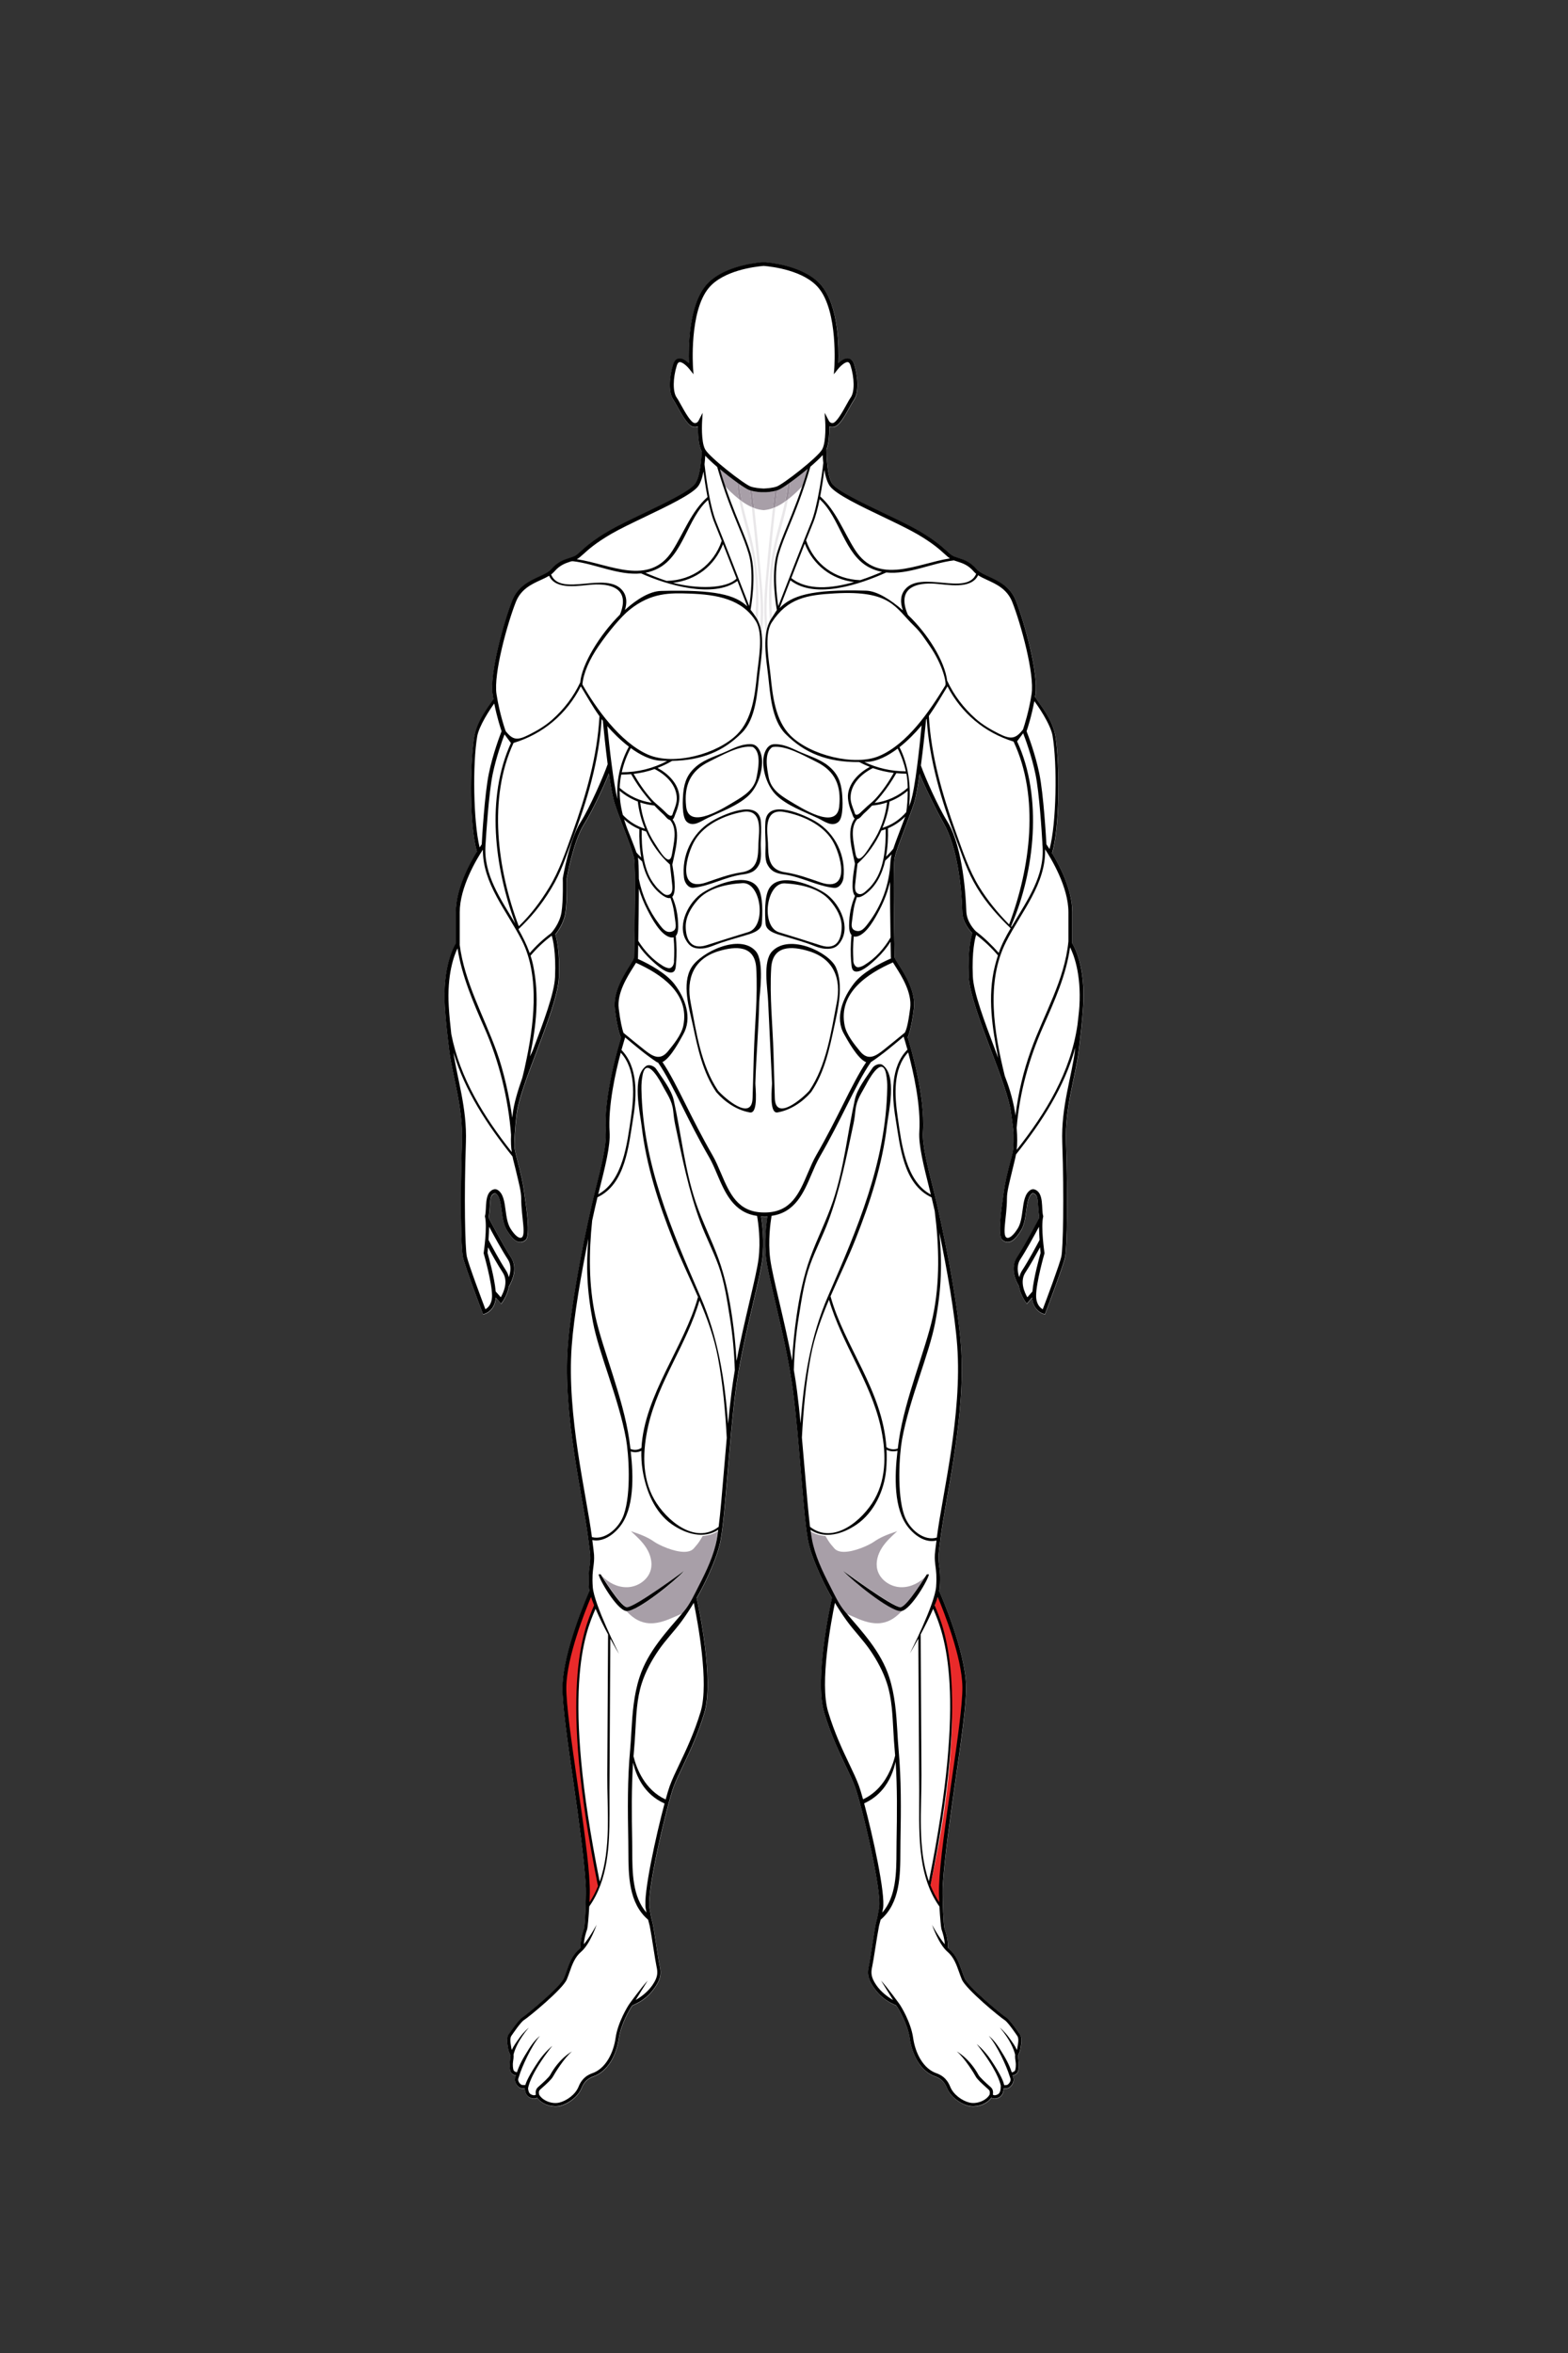 <?xml version="1.0" encoding="utf-8"?>
<!-- Generator: Adobe Illustrator 26.0.1, SVG Export Plug-In . SVG Version: 6.00 Build 0)  -->
<svg version="1.1" id="Layer_1" xmlns="http://www.w3.org/2000/svg" xmlns:xlink="http://www.w3.org/1999/xlink" x="0px" y="0px"
	 viewBox="0 0 432 648" style="enable-background:new 0 0 432 648;" xml:space="preserve">
<rect x="0" y="0" width="432" height="648" fill="#333333" stroke="none"/>
<style type="text/css">
	.st0{display:none;opacity:0.5;fill:none;stroke:#231F20;stroke-width:0.05;stroke-miterlimit:10;}
	.st1{fill:#FFFFFF;}
	.st2{fill:#E92A2A;}
	.st3{fill:#A89FA8;}
	.st4{fill:#998F99;}
	.st5{fill:#E9E7E9;}
</style>
<path class="st0" d="M418.44,444.92c-2.94,1.51-8.31,5.17-9.04,17.27"/>
<g>
	<g>
		<g>
			<g id="Front_00000085213545349991222160000005553816717196714938_">
				<g>
					<g>
						<g>
							<g>
								<path class="st1" d="M295.45,259.86v-8.56c0-6.19-3.43-12.79-5.57-16.29c2.11-7.07,2.14-24,0.99-31.85
									c-0.7-4.78-4.02-8.67-5.67-11.16c0.03-0.19,0.06-0.38,0.1-0.58c0.9-5.77-3.02-19.93-5.37-25.9
									c-1.56-3.96-4.82-5.47-7.44-6.67c-1.42-0.65-2.64-1.22-3.33-2.02c-1.77-2.06-3.52-2.63-5.08-3.12
									c-0.41-0.13-0.8-0.26-1.18-0.41c-0.6-0.24-1.12-0.72-1.92-1.44c-1.36-1.23-3.41-3.1-7.8-5.64c-2.41-1.4-5.8-3.02-9.39-4.74
									c-5.88-2.82-12.75-6.06-14.38-8.08c-1.49-1.84-1.65-7.67-1.67-9.59c0.71-1.8,0.79-4.65,0.76-6.3
									c0.3,0.14,0.66,0.21,1.09,0.16c1.47-0.18,2.84-2.46,4.48-5.43c0.46-0.83,0.9-1.62,1.23-2.09c1.42-2.03,1.11-6.43,0.07-9.72
									c-0.3-0.96-0.82-1.52-1.53-1.65c-0.98-0.18-2.05,0.57-2.82,1.27c0.15-4.1,0.09-15.65-4.65-21.34
									c-4.08-4.9-12.24-6.11-15.34-6.41l-1.22,0c-3.09,0.29-11.26,1.51-15.34,6.41c-4.74,5.69-4.79,17.23-4.65,21.34
									c-0.77-0.7-1.84-1.45-2.82-1.27c-0.71,0.13-1.23,0.69-1.53,1.65c-1.04,3.29-1.35,7.69,0.07,9.72
									c0.33,0.48,0.77,1.26,1.23,2.09c1.64,2.97,3.02,5.25,4.48,5.43c0.43,0.05,0.79-0.02,1.09-0.16c-0.03,1.82,0.07,5.1,1,6.82
									c0,0,0,0.01,0.01,0.01c-0.04,1.35-0.33,7.15-1.91,9.1c-1.64,2.02-8.3,5.21-14.18,8.03c-3.59,1.72-6.98,3.34-9.39,4.74
									c-4.39,2.54-6.44,4.41-7.8,5.64c-0.8,0.73-1.33,1.21-1.92,1.44c-0.38,0.15-0.77,0.28-1.18,0.41
									c-1.55,0.5-3.31,1.06-5.08,3.12c-0.69,0.81-1.91,1.37-3.33,2.02c-2.62,1.21-5.88,2.71-7.44,6.67
									c-2.35,5.97-6.27,20.13-5.37,25.9c0.06,0.41,0.13,0.82,0.21,1.22c-1.66,2.48-4.65,6.08-5.33,10.74
									c-1.14,7.81-1.27,24.09,0.8,31.22c-2.1,3.38-5.82,10.27-5.82,16.71v8.56c-0.59,0.96-3.69,6.55-3.02,17.45
									c0.25,4.18,0.72,8.03,1.22,12.11c0.88,7.26,3.85,15.5,3.5,25.22c-0.52,14.82-0.31,28.97,0.27,31.7
									c0.54,2.5,5.16,14.69,5.36,15.2l0.17,0.45l0.47-0.12c0.03-0.01,2.8-0.8,3.04-4.46l1.48,1.69l0.39-0.55
									c0.09-0.12,1.39-1.97,1.76-4.26c0.82-1.39,2.53-4.97,0.55-8c-2.26-3.45-5.99-10.58-6.03-10.65l0,0
									c-0.01-0.24-0.03-0.44-0.06-0.59c0.55-4.24,0-5.78,1.58-6.37c0.13-0.05,0.2-0.03,0.28,0.02c1.15,0.74,1.41,2.71,1.69,4.79
									c0.26,1.95,0.54,3.98,1.53,5.55c1.17,1.84,2.97,4.23,5.06,2.49c1.38-1.15,0.17-9.03-0.16-11.36
									c-0.42-2.92-0.42-3.74-1.57-8.36c-0.73-2.94-1.18-4.47-1.37-5.83c-0.1-1.12,0.19-5.8,0.62-9.21
									c0.49-3.92,2.91-10.34,5.48-17.13c2.93-7.76,5.96-15.78,6.16-20.44c0.3-7.21-0.65-10.8-0.99-11.83
									c0.61-0.73,2.31-2.99,2.77-5.9c0.54-3.39,0.37-9.28,0.35-9.43c0.02-0.1,1.8-10.27,4.73-14.93
									c2.23-3.54,5.51-10.47,6.91-14.1c0.51,3.59,1.08,6.8,1.65,8.51c0.73,2.18,1.65,4.59,2.54,6.93
									c1.27,3.33,2.47,6.48,2.78,8.13c0.44,2.33,0.13,19.47,0.03,25.1c-0.02,1.21-0.04,2-0.04,2.2c0,0.01,0,0.01-0.01,0.02
									c-0.11,0.11-0.19,0.3-0.22,0.5c-0.23,0.41-0.58,0.97-0.91,1.49c-1.77,2.79-4.74,7.47-4.17,12.08
									c0.64,5.14,1.42,7.29,1.7,7.94c-0.58,1.85-4.88,15.92-4.22,26.07c0.23,3.54-1.16,9.06-2.92,16.05
									c-2.27,9.01-6.56,29.76-7.52,42.71c-1.41,19.15,4.08,41.06,5.6,52.9c0.32,2.53,0.54,4.21,0.57,4.72
									c0.07,1.25-0.04,2.11-0.18,3.11c-0.18,1.36-0.39,2.9-0.18,5.79c0.02,0.29,0.07,0.61,0.14,0.95
									c-0.74,1.66-7.26,16.63-7.43,26.41c-0.08,4.77,1.44,15.37,3.06,26.58c1.46,10.15,2.86,20.65,3.3,27.13l0.01,0.17
									c0.04,0.54,0.07,1.06,0.09,1.54c0.07,3.47-0.26,10.39-0.49,11.07c-0.52,1.59-1.01,3.1-0.97,5.43
									c-0.14,0.14-0.28,0.27-0.42,0.39c-1.92,1.64-2.7,3.85-3.45,5.99c-0.25,0.7-0.48,1.36-0.75,1.99
									c-1.04,2.42-10.21,9.99-11.48,10.78c-0.99,0.62-3.49,4.29-3.49,4.29c-0.94,1-0.65,2.66-0.46,3.75
									c0.03,0.19,0.07,0.37,0.09,0.53c0.08,0.58,0.26,0.98,0.4,1.31c0.13,0.28,0.22,0.49,0.22,0.74c0.01,0.34-0.05,0.75-0.1,1.14
									c-0.05,0.35-0.1,0.72-0.11,1.06c-0.01,0.61,0.02,2.08,0.61,2.57c0.34,0.28,0.66,0.48,1.13,0.56
									c-0.05,0.15-0.12,0.35-0.2,0.59c-0.37,1.08,0.45,2.19,1.05,2.64c0.43,0.32,1.11,0.35,1.58,0.32c0,0.09,0.02,0.15,0.03,0.2
									c0.07,0.77,0.33,1.83,1.31,2.29c1,0.47,1.51,0.36,2.09,0.08c1.14,1.58,3.47,2.54,5.55,2.34c0.27-0.03,0.54-0.07,0.8-0.14
									c2.15-0.55,4.85-2.41,5.85-4.89c0.8-1.99,1.97-2.65,3.01-3.1c4.29-1.35,6.63-6.13,7.26-10.57c0.55-3.92,3.06-8.19,3.72-9.06
									c3-1.26,4.77-2.85,6.31-5.1c1.61-2.36,1.67-3.87,1.22-5.83c-0.43-1.86-1.59-10.64-2-12c-0.35-1.19-0.52-2.41-0.8-3.9
									c-0.87-4.63,4.88-28.52,6.56-33.18c0.65-1.78,1.57-3.73,2.65-5.98c1.82-3.82,4.09-8.57,5.9-14.59
									c2.74-9.11-1.59-29.25-2.12-31.63c1.59-2.79,3.01-5.69,4.24-8.64c0.98-2.36,1.91-4.81,2.37-7.34
									c0.68-3.73,1.28-10.78,1.96-18.94c0.61-7.21,1.29-15.39,2.13-21.92c1.04-8.06,3.17-17.15,4.88-24.46
									c1.17-5,2.19-9.32,2.52-11.93c0.62-4.87,0.01-9.72-0.34-11.84c0.38,0.04,1.49,0.05,1.76,0c-0.34,2.12-0.96,6.97-0.34,11.84
									c0.33,2.6,1.34,6.92,2.52,11.93c1.71,7.31,3.85,16.41,4.88,24.46c0.84,6.53,1.53,14.7,2.13,21.92
									c0.69,8.17,1.28,15.22,1.96,18.94c0.46,2.52,1.39,4.98,2.37,7.34c1.23,2.95,2.64,5.85,4.24,8.64
									c-0.53,2.38-4.86,22.53-2.12,31.63c1.81,6.02,4.08,10.77,5.9,14.59c1.08,2.26,2,4.2,2.65,5.98
									c1.69,4.65,7.43,28.54,6.56,33.18c-0.28,1.49-0.44,2.7-0.8,3.9c-0.4,1.36-1.57,10.14-2,12c-0.45,1.96-0.39,3.47,1.22,5.83
									c1.54,2.25,3.31,3.84,6.31,5.1c0.65,0.88,3.17,5.14,3.72,9.06c0.62,4.44,2.96,9.22,7.26,10.57c1.04,0.45,2.21,1.11,3.01,3.1
									c1,2.49,3.7,4.34,5.85,4.89c0.26,0.07,0.53,0.11,0.8,0.14c2.09,0.2,4.41-0.76,5.55-2.34c0.58,0.28,1.09,0.39,2.09-0.08
									c1.07-0.51,1.28-1.72,1.33-2.49c0.47,0.03,1.16,0,1.59-0.32c0.6-0.44,1.41-1.55,1.05-2.64c-0.08-0.22-0.14-0.41-0.19-0.56
									l0,0c0-0.01-0.01-0.02-0.01-0.04c0.47-0.09,0.79-0.28,1.13-0.56c0.59-0.49,0.63-1.96,0.61-2.57
									c-0.01-0.34-0.06-0.7-0.11-1.06c-0.05-0.39-0.11-0.8-0.1-1.14c0-0.25,0.1-0.46,0.22-0.74c0.14-0.32,0.32-0.72,0.4-1.31
									c0.02-0.16,0.05-0.34,0.09-0.53c0.19-1.09,0.48-2.75-0.46-3.75c0,0-2.5-3.67-3.49-4.29c-1.26-0.79-10.44-8.36-11.48-10.78
									c-0.27-0.63-0.5-1.29-0.75-1.99c-0.75-2.14-1.53-4.35-3.45-5.99c-0.14-0.12-0.28-0.25-0.42-0.39
									c0.04-2.34-0.45-3.85-0.97-5.43c-0.22-0.68-0.56-7.59-0.49-11.07c0.02-0.48,0.05-1,0.09-1.54c0.01-0.06,0.02-0.12,0.03-0.17
									l-0.02,0c0.44-6.48,1.84-16.97,3.3-27.13c1.62-11.21,3.15-21.81,3.06-26.58c-0.17-9.71-6.61-24.54-7.42-26.37
									c0.09-0.41,0.15-0.79,0.17-1.14c0.21-2.89,0-4.43-0.18-5.79c-0.13-1-0.25-1.86-0.18-3.11c0.03-0.51,0.24-2.18,0.57-4.72
									c1.52-11.84,7.01-33.75,5.6-52.9c-0.96-12.94-5.25-33.7-7.52-42.71c-1.76-6.99-3.15-12.51-2.92-16.05
									c0.66-10.15-3.64-24.21-4.22-26.07c0.28-0.65,1.06-2.8,1.7-7.94c0.57-4.61-2.4-9.29-4.17-12.08
									c-0.52-0.82-1.11-1.75-1.14-2.01c0-0.2-0.01-0.99-0.04-2.2c-0.1-5.63-0.41-22.77,0.03-25.1c0.31-1.64,1.51-4.79,2.78-8.13
									c0.89-2.34,1.81-4.75,2.54-6.93c0.55-1.66,1.08-4.75,1.58-8.19c0-0.01,0-0.01,0-0.02c1.43,3.54,4.62,10.05,6.68,13.7
									c3.63,6.44,4.88,16.94,5.09,24.36c0.08,2.95,2.16,5.17,2.77,5.9c-0.34,1.04-1.29,4.62-0.99,11.83
									c0.19,4.66,3.23,12.68,6.16,20.44c2.57,6.79,4.99,13.21,5.48,17.13c0.35,2.83,0.7,4.66,0.72,6.05
									c0.02,1.34,0.01,2.68-0.12,4.02c-0.12,1.24-0.64,2.71-1.27,5.22c-1.15,4.62-1.15,5.44-1.57,8.36
									c-0.33,2.33-1.54,10.22-0.16,11.36c2.1,1.74,3.89-0.64,5.06-2.49c1-1.57,1.27-3.59,1.53-5.55c0.28-2.09,0.55-4.06,1.69-4.79
									c0.08-0.05,0.15-0.07,0.28-0.02c1.58,0.59,1.02,2.14,1.58,6.37c-0.03,0.15-0.05,0.35-0.06,0.59l0,0
									c-0.04,0.07-3.77,7.2-6.03,10.65c-1.99,3.03-0.28,6.61,0.55,8c0.37,2.29,1.67,4.14,1.76,4.26l0.39,0.55l1.48-1.69
									c0.24,3.66,3.01,4.45,3.04,4.46l0.47,0.12l0.17-0.45c0.2-0.52,4.83-12.7,5.36-15.2c0.59-2.73,0.8-16.87,0.27-31.7
									c-0.34-9.72,2.62-17.95,3.5-25.22c0.5-4.08,0.96-7.93,1.22-12.11C299.14,266.41,296.04,260.82,295.45,259.86z"/>
							</g>
						</g>
					</g>
				</g>
			</g>
		</g>
		<g>
			<path class="st2" d="M163.93,441.98c-0.21-1.43-0.74-2.07-1.18-2.85c-1.72,4.12-6.96,17.17-7.1,25.39
				c-0.08,4.69,1.44,15.24,3.05,26.42c1.84,12.72,3.94,25.89,3.56,31.28c-0.04,0.66,0.09,1.49,0.02,2.06
				c1.88-2.9,2.78-4.1,2.92-5.09C158,487.26,156.83,457.57,163.93,441.98z"/>
			<path class="st2" d="M257.51,442.27c0.21-1.43,0.74-2.07,1.18-2.85c1.72,4.12,6.96,17.17,7.1,25.39
				c0.08,4.69-1.44,15.24-3.05,26.42c-1.84,12.72-3.94,25.89-3.56,31.28c0.04,0.66-0.09,1.49-0.02,2.06
				c-1.88-2.9-2.78-4.1-2.92-5.09C263.45,487.56,264.62,457.86,257.51,442.27z"/>
		</g>
	</g>
	<g>
		<path class="st3" d="M210.39,140.49c-0.88-0.07-1.76-0.26-2.58-0.56c-0.17-1.53-0.35-3.1-0.54-4.71c0.43,0.1,0.9,0.18,1.35,0.24
			c0.36,0.05,0.72,0.08,1.06,0.11h1.43c0.33-0.03,0.68-0.06,1.04-0.11c0.45-0.06,0.89-0.13,1.32-0.23
			c-0.19,1.61-0.37,3.18-0.54,4.71C212.11,140.24,211.26,140.42,210.39,140.49 M213.61,139.67c0.17-1.54,0.35-3.08,0.53-4.62
			c0.08-0.02,0.15-0.05,0.22-0.08c0.51-0.18,1.46-0.77,2.63-1.58c-0.13,1.6-0.38,3.18-0.7,4.73
			C215.45,138.73,214.55,139.26,213.61,139.67 M207.12,139.65c-0.94-0.42-1.84-0.96-2.69-1.56c-0.32-1.56-0.57-3.13-0.69-4.73
			c1.2,0.83,2.17,1.43,2.68,1.61c0.06,0.02,0.11,0.04,0.17,0.06C206.77,136.57,206.95,138.11,207.12,139.65 M217.1,137.54
			c0.28-1.52,0.49-3.07,0.59-4.63c1.49-1.07,3.24-2.42,4.84-3.76c-0.5,1.69-0.99,3.25-1.48,4.71c-0.49,0.55-1,1.08-1.54,1.59
			C218.76,136.16,217.95,136.88,217.1,137.54 M203.63,137.49c-0.83-0.65-1.61-1.35-2.35-2.04c-0.53-0.51-1.05-1.04-1.54-1.59
			c-0.49-1.46-0.98-3.02-1.48-4.71c1.59,1.33,3.31,2.66,4.79,3.72C203.14,134.43,203.35,135.97,203.63,137.49"/>
		<path class="st4" d="M204.43,138.09c-0.27-0.19-0.54-0.39-0.8-0.6c-0.28-1.52-0.49-3.06-0.58-4.62c0.24,0.17,0.47,0.33,0.69,0.49
			C203.86,134.96,204.11,136.53,204.43,138.09"/>
		<path class="st4" d="M207.81,139.93c-0.12-0.04-0.23-0.09-0.35-0.13c-0.12-0.05-0.23-0.1-0.34-0.15
			c-0.17-1.54-0.35-3.08-0.53-4.62c0.21,0.07,0.44,0.13,0.68,0.19C207.46,136.83,207.64,138.39,207.81,139.93"/>
		<path class="st4" d="M216.3,138.13c0.32-1.56,0.57-3.13,0.7-4.73c0.22-0.15,0.45-0.32,0.69-0.49c-0.09,1.56-0.3,3.1-0.59,4.63
			C216.84,137.74,216.57,137.94,216.3,138.13"/>
		<path class="st4" d="M212.92,139.95c0.17-1.54,0.35-3.11,0.54-4.71c0.24-0.05,0.46-0.11,0.68-0.18c-0.18,1.54-0.36,3.08-0.53,4.62
			c-0.1,0.04-0.19,0.08-0.29,0.12C213.19,139.85,213.06,139.9,212.92,139.95"/>
		<path class="st5" d="M208.67,170.8c-0.11-0.21-0.23-0.41-0.35-0.61c-0.06-0.09-0.12-0.18-0.18-0.27c0.5-7.84-0.1-15.11-1.81-21.61
			c-0.25-0.96-0.51-1.91-0.77-2.87c-0.71-2.59-1.43-5.24-1.93-7.95c0.26,0.21,0.53,0.41,0.8,0.6c0.43,2.12,1,4.19,1.55,6.23
			c0.69,2.54,1.4,5.17,1.86,7.83c1.06,6.19,1.35,12.22,0.91,18.45C208.74,170.68,208.71,170.74,208.67,170.8"/>
		<path class="st5" d="M209.8,175.08c-0.08-0.8-0.2-1.58-0.4-2.32c0.51-5.34-0.03-10.79-0.55-16.08c-0.09-0.87-0.17-1.74-0.25-2.61
			c-0.44-4.73-0.94-9.56-1.48-14.42c0.11,0.05,0.23,0.1,0.34,0.15c0.12,0.05,0.23,0.09,0.35,0.13c0.65,5.8,1.19,11.13,1.63,16.15
			c0.06,0.69,0.12,1.39,0.19,2.08C210.14,163.71,210.66,169.44,209.8,175.08"/>
		<path class="st5" d="M212.71,170.05c-0.51-7.87-0.01-15.23,1.69-21.75c0.25-0.96,0.51-1.91,0.77-2.87
			c0.71-2.58,1.43-5.21,1.92-7.9c-0.26,0.2-0.53,0.4-0.8,0.59c-0.43,2.1-0.99,4.16-1.54,6.19c-0.69,2.54-1.4,5.17-1.86,7.83
			c-1.06,6.19-1.21,12.8-0.77,19.03L212.71,170.05z"/>
		<path class="st5" d="M211.09,174.72c-0.9-5.72-0.5-10.95,0.02-16.57c0.06-0.69,0.13-1.38,0.19-2.07
			c0.44-5.03,0.98-10.34,1.63-16.13c0.14-0.05,0.27-0.1,0.4-0.15c0.1-0.04,0.19-0.08,0.29-0.12c-0.54,4.86-1.04,9.68-1.48,14.4
			c-0.08,0.86-0.17,1.73-0.25,2.6c-0.53,5.34-0.98,11.11-0.45,16.51c-0.19,0.76-0.02,0.6-0.09,1.43L211.09,174.72z"/>
		<g>
			<path class="st3" d="M241.66,447.05c0.45,0,0.9-0.03,1.34-0.11c2.29-0.38,3.98-1.68,5.45-3.27c-0.01,0-0.02,0-0.02,0l-0.21,0.01
				c-3.05,0-13.43-8.45-15.75-11.04c0,0,13.52,9.98,15.71,9.98c0.03,0,0.06,0,0.09-0.01c1.84-0.28,7.09-8.9,7.2-9.08h0
				c0,0-0.08,0.14-0.23,0.38c-1.74,1.9-4.23,3.2-6.81,3.2c-0.14,0-0.27,0-0.41-0.01c-2.84-0.15-5.6-2.09-6.3-4.81
				c-0.52-2.03,0.11-4.21,1.23-5.99c1.12-1.77,2.7-3.21,4.26-4.63c-3.25,1.09-4.77,1.77-6.51,2.97c-1.26,0.87-5.25,2.73-8.17,2.73
				c-1.1,0-2.05-0.26-2.65-0.94c-0.6-0.69-1.2-1.37-1.68-2.14c-0.26-0.43-0.53-0.86-0.79-1.29c-0.4-0.02-0.8-0.07-1.2-0.15
				c-1.03-0.19-2.04-0.57-2.99-1.17c0.13,0.95,0.25,1.79,0.38,2.5c0.82,4.47,2.88,8.81,4.95,12.82c0.34,0.65,0.67,1.33,1.02,2.01
				c0.93,1.81,1.92,3.66,3.2,5.15l0.1,0.11c0.8,0.35,1.59,0.68,2.31,1C237.22,446.2,239.43,447.05,241.66,447.05"/>
			<path class="st3" d="M179.36,447.05c-0.45,0-0.9-0.03-1.34-0.11c-2.29-0.38-3.98-1.68-5.45-3.27c0.01,0,0.02,0,0.02,0l0.21,0.01
				c3.05,0,13.43-8.45,15.75-11.04c0,0-13.52,9.98-15.71,9.98c-0.03,0-0.06,0-0.09-0.01c-1.84-0.28-7.09-8.9-7.2-9.08h0
				c0,0,0.08,0.14,0.23,0.38c1.74,1.9,4.23,3.2,6.81,3.2c0.14,0,0.27,0,0.41-0.01c2.84-0.15,5.6-2.09,6.3-4.81
				c0.52-2.03-0.11-4.21-1.23-5.99c-1.12-1.77-2.7-3.21-4.26-4.63c3.25,1.09,4.77,1.77,6.51,2.97c1.26,0.87,5.25,2.73,8.17,2.73
				c1.1,0,2.05-0.26,2.65-0.94c0.6-0.69,1.2-1.37,1.68-2.14c0.26-0.43,0.53-0.86,0.79-1.29c0.4-0.02,0.8-0.07,1.2-0.15
				c1.03-0.19,2.04-0.57,2.99-1.17c-0.13,0.95-0.25,1.79-0.38,2.5c-0.82,4.47-2.88,8.81-4.95,12.82c-0.34,0.65-0.67,1.33-1.02,2.01
				c-0.93,1.81-1.92,3.66-3.2,5.15l-0.1,0.11c-0.8,0.35-1.59,0.68-2.31,1C183.79,446.2,181.59,447.05,179.36,447.05"/>
			<g>
				<path d="M209.64,226.34c-0.52-6.74-10.95-1.76-13.72-0.09c-5.35,3.23-8.21,9.51-7.46,15.55c0.15,1.23,1.13,2.85,2.64,2.68
					c4.53-0.51,8.63-2.92,13.16-3.61c2.37-0.3,3.82-0.73,4.9-2.83c0.8-1.56,0.39-4.26,0.45-5.93
					C209.67,230.18,209.79,228.27,209.64,226.34z M208.96,232.06c-0.12,3.53,0.19,7.55-4.83,8.2c-3.31,0.51-6.33,1.66-9.48,2.74
					c-8.44,2.91-5.45-7.97-3.13-11.7c2.68-4.31,8.1-6.78,13-7.69C210.38,222.53,209.05,229.44,208.96,232.06z"/>
				<path d="M211.4,238.03c1.1,2.1,2.57,2.53,4.97,2.84c4.59,0.71,8.74,3.12,13.33,3.64c1.53,0.17,2.52-1.45,2.67-2.68
					c0.74-6.04-2.17-12.33-7.6-15.57c-2.81-1.68-13.39-6.68-13.9,0.06c-0.14,1.93-0.02,3.84,0.05,5.77
					C210.99,233.77,210.58,236.48,211.4,238.03z M216.05,223.61c4.97,0.92,10.47,3.4,13.19,7.72c2.36,3.74,5.42,14.62-3.14,11.69
					c-3.19-1.09-6.25-2.24-9.61-2.76c-5.08-0.66-4.78-4.68-4.91-8.21C211.48,229.44,210.12,222.52,216.05,223.61z"/>
				<path d="M194.94,225.28c3.67-1.74,8.55-3.46,11.48-6.37c2.3-2.28,3.63-6.21,3.53-9.41c-0.04-1.45-0.54-3.38-1.84-4.21l-0.3-0.16
					c-0.76-0.32-1.74-0.2-2.51-0.08c-1.32,0.2-2.58,0.71-3.79,1.26c-0.32,0.14-0.64,0.29-0.96,0.44c-2.77,1.29-6.18,2.21-8.57,4.18
					c-2.45,2.02-3.42,4.24-3.73,7.37c-0.16,1.59-0.5,6.77,1,8.05C191.03,227.84,193.16,226.12,194.94,225.28z M195.42,209.72
					c3.24-1.59,8.4-4.62,11.98-4.02c2.46,1.44,1.47,6.18,1.06,8.33c-0.62,3.29-3.29,5.04-5.97,6.63
					c-2.79,1.66-12.71,8.14-13.45,1.48C188.41,216.4,190.11,212.32,195.42,209.72z"/>
				<path d="M225.29,225.3c1.78,0.84,3.91,2.57,5.69,1.06c1.51-1.27,1.16-6.46,1-8.05c-0.31-3.13-1.27-5.35-3.73-7.37
					c-2.4-1.97-5.8-2.89-8.57-4.18c-0.32-0.15-0.64-0.3-0.96-0.44c-1.21-0.55-2.46-1.06-3.79-1.26c-0.77-0.12-1.75-0.23-2.51,0.08
					l-0.3,0.16c-1.3,0.83-1.8,2.77-1.84,4.21c-0.1,3.2,1.23,7.12,3.53,9.41C216.74,221.84,221.62,223.56,225.29,225.3z
					 M212.84,205.73c3.57-0.6,8.74,2.43,11.98,4.02c5.32,2.6,7.01,6.68,6.38,12.43c-0.74,6.66-10.66,0.18-13.45-1.48
					c-2.67-1.59-5.35-3.34-5.97-6.63C211.37,211.91,210.38,207.17,212.84,205.73z"/>
				<path d="M172.67,442.62c-1.84-0.28-7.09-8.9-7.2-9.08h-0.53c0,1.19,4.88,9.65,7.54,10.12c0,0,0.01,0.01,0.01,0.01
					c0.01,0,0.01,0,0.02,0l0.21,0.01c3.05,0,13.43-8.45,15.75-11.04c0,0-13.52,9.98-15.71,9.98
					C172.73,442.62,172.7,442.62,172.67,442.62z"/>
				<path d="M255.37,433.54c-0.11,0.18-5.36,8.8-7.2,9.08c-0.03,0-0.05,0.01-0.08,0.01c-2.2,0-15.71-9.98-15.71-9.98
					c2.32,2.59,12.7,11.04,15.75,11.04l0.21-0.01c0.01,0,0.02,0,0.02,0c0,0,0.01-0.01,0.01-0.01c2.66-0.47,7.54-8.93,7.54-10.12
					H255.37z"/>
				<path d="M295.42,259.79v-8.56c0-6.19-3.43-12.79-5.57-16.29c2.11-7.07,2.14-24,0.99-31.85c-0.7-4.78-4.02-8.67-5.67-11.16
					c0.03-0.19,0.06-0.38,0.1-0.58c0.9-5.77-3.02-19.93-5.37-25.9c-1.56-3.96-4.82-5.47-7.44-6.67c-1.42-0.65-2.64-1.22-3.33-2.02
					c-1.77-2.06-3.52-2.63-5.08-3.12c-0.41-0.13-0.8-0.26-1.18-0.41c-0.6-0.24-1.12-0.72-1.92-1.44c-1.36-1.23-3.41-3.1-7.8-5.64
					c-2.41-1.4-5.8-3.02-9.39-4.74c-5.88-2.82-12.75-6.06-14.38-8.08c-1.49-1.84-1.65-7.67-1.67-9.59c0.71-1.8,0.79-4.65,0.76-6.3
					c0.29,0.14,0.66,0.21,1.09,0.16c1.47-0.18,2.84-2.46,4.48-5.43c0.46-0.83,0.9-1.62,1.23-2.09c1.42-2.03,1.11-6.43,0.07-9.72
					c-0.3-0.96-0.82-1.52-1.53-1.65c-0.98-0.18-2.05,0.57-2.82,1.27c0.15-4.1,0.09-15.65-4.65-21.34
					c-4.08-4.9-12.24-6.11-15.34-6.41l-1.22,0c-3.1,0.29-11.26,1.51-15.34,6.41c-4.74,5.69-4.79,17.23-4.65,21.34
					c-0.77-0.7-1.84-1.45-2.82-1.27c-0.71,0.13-1.23,0.69-1.53,1.65c-1.04,3.29-1.35,7.69,0.07,9.72c0.33,0.48,0.77,1.26,1.23,2.09
					c1.64,2.97,3.02,5.25,4.48,5.43c0.43,0.05,0.79-0.02,1.09-0.16c-0.03,1.82,0.07,5.1,1,6.82c0,0,0,0.01,0.01,0.01
					c-0.04,1.35-0.33,7.15-1.91,9.1c-1.64,2.02-8.3,5.21-14.18,8.03c-3.59,1.72-6.98,3.34-9.39,4.74c-4.39,2.54-6.44,4.41-7.8,5.64
					c-0.8,0.73-1.33,1.21-1.92,1.44c-0.38,0.15-0.77,0.28-1.18,0.41c-1.55,0.5-3.31,1.06-5.08,3.12c-0.69,0.81-1.91,1.37-3.33,2.02
					c-2.62,1.21-5.88,2.71-7.44,6.67c-2.35,5.97-6.27,20.13-5.37,25.9c0.06,0.41,0.13,0.82,0.21,1.22
					c-1.66,2.48-4.65,6.08-5.33,10.74c-1.14,7.81-1.27,24.09,0.8,31.22c-2.1,3.38-5.82,10.27-5.82,16.71v8.56
					c-0.59,0.96-3.69,6.55-3.02,17.45c0.25,4.18,0.72,8.03,1.22,12.11c0.88,7.26,3.85,15.5,3.5,25.22
					c-0.52,14.82-0.31,28.96,0.27,31.7c0.54,2.5,5.16,14.69,5.36,15.2l0.17,0.45l0.46-0.12c0.03-0.01,2.8-0.8,3.04-4.46l1.48,1.69
					l0.39-0.54c0.09-0.12,1.39-1.97,1.76-4.26c0.82-1.39,2.53-4.97,0.55-8c-2.26-3.45-5.99-10.58-6.03-10.65l0,0
					c-0.01-0.24-0.03-0.44-0.06-0.59c0.56-4.24,0-5.78,1.58-6.37c0.13-0.05,0.2-0.03,0.28,0.02c1.15,0.74,1.41,2.71,1.69,4.79
					c0.26,1.95,0.54,3.98,1.53,5.55c1.17,1.84,2.97,4.23,5.06,2.49c1.38-1.15,0.17-9.03-0.16-11.36c-0.42-2.92-0.42-3.74-1.57-8.36
					c-0.74-2.94-1.18-4.47-1.37-5.83c-0.1-1.12,0.19-5.8,0.62-9.21c0.49-3.92,2.91-10.34,5.48-17.13
					c2.93-7.76,5.96-15.78,6.16-20.44c0.3-7.21-0.65-10.8-0.99-11.83c0.61-0.73,2.31-2.99,2.77-5.9c0.54-3.39,0.37-9.28,0.36-9.43
					c0.02-0.1,1.8-10.27,4.73-14.93c2.23-3.54,5.51-10.47,6.91-14.1c0.51,3.59,1.08,6.8,1.65,8.51c0.72,2.18,1.65,4.59,2.54,6.93
					c1.27,3.33,2.47,6.48,2.78,8.12c0.44,2.33,0.13,19.47,0.03,25.1c-0.02,1.21-0.04,2-0.04,2.2c0,0.01,0,0.01-0.01,0.02
					c-0.11,0.11-0.19,0.3-0.22,0.5c-0.23,0.41-0.58,0.97-0.91,1.49c-1.77,2.79-4.74,7.47-4.17,12.08c0.64,5.14,1.42,7.29,1.7,7.94
					c-0.58,1.85-4.88,15.92-4.22,26.07c0.23,3.54-1.16,9.06-2.92,16.05c-2.27,9.01-6.56,29.76-7.52,42.71
					c-1.41,19.15,4.08,41.06,5.6,52.9c0.33,2.53,0.54,4.21,0.57,4.72c0.07,1.25-0.04,2.11-0.18,3.11c-0.18,1.36-0.39,2.9-0.18,5.79
					c0.02,0.29,0.07,0.61,0.14,0.95c-0.74,1.66-7.26,16.63-7.43,26.41c-0.08,4.77,1.44,15.37,3.06,26.58
					c1.47,10.15,2.86,20.65,3.3,27.13l0.01,0.17c0.04,0.54,0.07,1.06,0.09,1.54c0.07,3.47-0.26,10.39-0.49,11.07
					c-0.52,1.59-1.01,3.1-0.97,5.43c-0.14,0.14-0.28,0.27-0.42,0.39c-1.92,1.64-2.7,3.85-3.45,5.99c-0.25,0.7-0.48,1.36-0.75,1.99
					c-1.04,2.42-10.21,9.99-11.48,10.79c-0.99,0.62-3.49,4.29-3.49,4.29c-0.94,1-0.65,2.66-0.46,3.75c0.03,0.19,0.07,0.37,0.09,0.53
					c0.08,0.58,0.26,0.98,0.4,1.31c0.13,0.28,0.22,0.49,0.22,0.74c0.01,0.34-0.05,0.75-0.1,1.14c-0.05,0.35-0.1,0.72-0.11,1.06
					c-0.01,0.61,0.02,2.08,0.61,2.57c0.34,0.28,0.66,0.48,1.13,0.56c-0.05,0.15-0.12,0.35-0.2,0.59c-0.37,1.08,0.45,2.19,1.05,2.64
					c0.43,0.32,1.11,0.35,1.58,0.32c0,0.09,0.02,0.15,0.03,0.2c0.07,0.77,0.33,1.83,1.31,2.29c1,0.47,1.51,0.36,2.09,0.08
					c1.14,1.58,3.47,2.54,5.55,2.34c0.27-0.03,0.54-0.07,0.8-0.14c2.15-0.55,4.85-2.41,5.85-4.89c0.8-1.99,1.97-2.65,3.01-3.1
					c4.29-1.35,6.63-6.13,7.26-10.57c0.55-3.92,3.06-8.19,3.72-9.06c3-1.26,4.77-2.85,6.31-5.1c1.61-2.36,1.67-3.87,1.22-5.83
					c-0.43-1.86-1.59-10.64-2-12c-0.36-1.19-0.52-2.41-0.8-3.9c-0.87-4.63,4.88-28.52,6.56-33.18c0.65-1.78,1.57-3.73,2.65-5.98
					c1.82-3.82,4.09-8.57,5.9-14.59c2.74-9.11-1.59-29.25-2.12-31.63c1.59-2.79,3.01-5.69,4.24-8.64c0.98-2.36,1.91-4.81,2.37-7.34
					c0.69-3.73,1.28-10.78,1.96-18.94c0.61-7.21,1.29-15.39,2.13-21.92c1.04-8.06,3.17-17.15,4.88-24.46
					c1.17-5,2.19-9.32,2.52-11.93c0.62-4.87,0.01-9.72-0.34-11.84c0.37,0.04,1.49,0.05,1.76,0c-0.34,2.12-0.96,6.97-0.34,11.84
					c0.33,2.6,1.34,6.92,2.52,11.93c1.71,7.31,3.85,16.41,4.88,24.46c0.84,6.53,1.53,14.7,2.13,21.92
					c0.69,8.17,1.28,15.22,1.96,18.94c0.46,2.52,1.39,4.98,2.37,7.34c1.23,2.95,2.64,5.85,4.24,8.64
					c-0.53,2.38-4.86,22.53-2.12,31.63c1.81,6.02,4.08,10.77,5.9,14.59c1.08,2.26,2,4.2,2.65,5.98c1.69,4.65,7.43,28.54,6.56,33.18
					c-0.28,1.49-0.44,2.7-0.8,3.9c-0.4,1.36-1.57,10.14-2,12c-0.45,1.96-0.39,3.47,1.22,5.83c1.54,2.25,3.31,3.84,6.31,5.1
					c0.65,0.88,3.17,5.14,3.72,9.06c0.62,4.44,2.97,9.22,7.26,10.57c1.04,0.45,2.21,1.11,3.01,3.1c1,2.49,3.7,4.34,5.85,4.89
					c0.26,0.07,0.53,0.11,0.8,0.14c2.09,0.2,4.41-0.76,5.55-2.34c0.58,0.28,1.09,0.39,2.09-0.08c1.07-0.51,1.28-1.72,1.33-2.49
					c0.47,0.03,1.16,0,1.59-0.32c0.6-0.44,1.41-1.55,1.05-2.64c-0.08-0.22-0.14-0.41-0.19-0.56l0,0c0-0.01-0.01-0.02-0.01-0.04
					c0.47-0.09,0.79-0.28,1.13-0.56c0.59-0.49,0.63-1.96,0.61-2.57c-0.01-0.34-0.06-0.7-0.1-1.06c-0.05-0.39-0.11-0.8-0.1-1.14
					c0-0.25,0.1-0.46,0.22-0.74c0.14-0.32,0.32-0.72,0.4-1.31c0.02-0.16,0.05-0.34,0.09-0.53c0.19-1.09,0.48-2.75-0.46-3.75
					c0,0-2.5-3.67-3.49-4.29c-1.26-0.79-10.44-8.36-11.48-10.79c-0.27-0.63-0.5-1.29-0.75-1.99c-0.75-2.14-1.53-4.35-3.45-5.99
					c-0.14-0.12-0.28-0.25-0.42-0.39c0.04-2.34-0.45-3.85-0.97-5.43c-0.22-0.68-0.56-7.59-0.49-11.07c0.02-0.48,0.05-1,0.09-1.54
					c0.01-0.06,0.02-0.12,0.03-0.17l-0.02,0c0.44-6.48,1.84-16.97,3.3-27.13c1.62-11.21,3.15-21.81,3.06-26.58
					c-0.17-9.71-6.61-24.54-7.41-26.37c0.09-0.41,0.15-0.79,0.17-1.14c0.21-2.89,0-4.43-0.18-5.79c-0.13-1-0.25-1.86-0.18-3.11
					c0.03-0.51,0.24-2.18,0.57-4.72c1.52-11.84,7.01-33.75,5.6-52.9c-0.95-12.94-5.25-33.7-7.52-42.71
					c-1.76-6.99-3.15-12.51-2.92-16.05c0.66-10.15-3.64-24.21-4.22-26.07c0.28-0.65,1.06-2.8,1.7-7.94
					c0.57-4.61-2.4-9.29-4.17-12.08c-0.52-0.82-1.11-1.75-1.14-2.01c0-0.2-0.01-0.99-0.04-2.2c-0.1-5.63-0.41-22.77,0.03-25.1
					c0.31-1.65,1.51-4.79,2.78-8.13c0.89-2.34,1.81-4.75,2.54-6.93c0.55-1.66,1.08-4.75,1.57-8.19c0-0.01,0-0.01,0-0.02
					c1.43,3.54,4.62,10.05,6.68,13.7c3.63,6.44,4.88,16.94,5.09,24.36c0.08,2.95,2.16,5.17,2.77,5.9
					c-0.34,1.04-1.29,4.62-0.99,11.83c0.19,4.66,3.23,12.68,6.16,20.44c2.57,6.79,4.99,13.21,5.48,17.13
					c0.35,2.83,0.7,4.66,0.72,6.05c0.02,1.34,0.01,2.68-0.12,4.02c-0.12,1.24-0.64,2.71-1.27,5.22c-1.15,4.62-1.15,5.44-1.57,8.36
					c-0.33,2.33-1.54,10.22-0.16,11.36c2.1,1.74,3.89-0.64,5.06-2.49c1-1.57,1.27-3.59,1.53-5.55c0.28-2.09,0.55-4.06,1.69-4.79
					c0.08-0.05,0.15-0.07,0.28-0.02c1.58,0.59,1.02,2.14,1.58,6.37c-0.03,0.15-0.05,0.35-0.06,0.59l0,0
					c-0.04,0.07-3.77,7.2-6.03,10.65c-1.99,3.03-0.28,6.61,0.55,8c0.37,2.29,1.67,4.14,1.76,4.26l0.39,0.54l1.48-1.69
					c0.24,3.66,3.01,4.45,3.04,4.46l0.47,0.12l0.17-0.45c0.2-0.52,4.83-12.7,5.36-15.2c0.59-2.73,0.8-16.87,0.27-31.7
					c-0.34-9.72,2.62-17.95,3.5-25.22c0.5-4.08,0.96-7.93,1.22-12.11C299.1,266.34,296.01,260.75,295.42,259.79z M289.99,202.61
					c1.32,7.69,1.08,24.25-0.83,31.2c-0.41-0.63-0.71-1.07-0.86-1.28c-0.09-1.6-0.78-13.76-1.96-19.5
					c-1.11-5.42-3.1-10.61-3.51-11.65c0.28-0.81,1.35-4.08,2.14-8.27C285.75,194.06,289.44,199.41,289.99,202.61z M235.03,261.56
					c0.01-1.23,0.08-2.45,0.19-3.67c0.28,0.08,0.61,0.08,1.01-0.03c2.66-0.73,5.01-5.23,6.13-7.38c1.28-2.47,2.24-5,2.85-7.64
					c-0.02,4.35,0.05,10.1,0.14,15.36c-1.77,3.01-4.15,5.7-7.15,7.53c-0.45,0.29-1.08,0.57-1.61,0.64c-1.06,0.14-1.59-1.23-1.48-2.1
					C235.07,263.37,235.02,262.46,235.03,261.56z M245.3,237.54c-0.26,6.06-2.43,11.9-6.11,16.73c-0.92,1.21-2,2.72-3.75,1.92
					c-0.93-0.42-0.86-1.48-0.73-2.33c0.19-1.31,0.32-2.62,0.56-3.92c0.12-0.65,0.29-1.29,0.5-1.92c0.03-0.09,0.17-0.55,0.32-0.97
					c0.53,0.15,1.26-0.06,2.28-0.79c3.02-2.16,4.68-5.58,5.52-9.26c0.62-0.54,1.21-1.11,1.77-1.72c-0.08,0.31-0.15,0.6-0.2,0.86
					C245.41,236.41,245.3,237.49,245.3,237.54z M240.85,242.89c-0.51,0.71-1.02,1.38-1.68,1.96c-0.77,0.68-1.73,1.83-2.87,1.22
					c-1.04-0.56-0.7-2.34-0.61-3.28c0.16-1.65,0.38-3.29,0.56-4.94c2.76-2.46,5.01-5.62,6.57-9.11c0.4-0.11,0.8-0.24,1.18-0.38
					C244.12,232.92,243.62,239.06,240.85,242.89z M240.36,232.08c-1.13,1.7-4.06,7.05-4.71,2.76c-0.42-2.74-1.59-6.86,0.56-9.27
					c0.72-0.14,1.25-1.02,1.75-1.48c0.58-0.52,1.15-1.06,1.7-1.62c0.2-0.2,0.39-0.41,0.59-0.62c1.44-0.13,2.82-0.42,4.15-0.87
					C243.92,224.99,242.52,228.84,240.36,232.08z M235.34,223.46c-0.47-1.25-1.01-2.5-1-3.85c0.03-3.63,2.92-6.48,6.14-8.08
					c1.86,0.65,3.78,1.1,5.76,1.33c-1.42,2.51-3.05,4.91-5,7.06c-0.71,0.79-1.58,1.46-2.37,2.17c-0.5,0.46-1,0.91-1.49,1.39
					c-0.32,0.32-0.81,0.83-1.29,0.9C235.51,224.47,235.52,223.92,235.34,223.46z M240.96,221.13c0.63-0.68,1.25-1.38,1.84-2.11
					c1.55-1.91,2.93-3.95,4.15-6.09c0.9,0.08,1.84,0.14,2.77,0.14c0.23,1.15,0.34,2.52,0.37,3.9l-0.02,0.01
					C247.47,219.28,244.37,220.68,240.96,221.13z M238.15,209.85c0.23-0.01,0.46-0.01,0.69-0.02c2.88-0.14,5.84-1.69,8.48-3.68
					c1.03,2.02,1.76,4.12,2.25,6.27l0,0C245.54,212.42,241.69,211.54,238.15,209.85z M242.26,208.18
					c-6.77,2.91-19.07-0.21-24.48-5.62c-4.19-4.19-4.91-10.89-5.48-16.53c-0.37-3.73-1.89-11.17,0.31-14.59
					c4.34-6.71,9.71-7.6,17.44-8.03c15.51-0.88,16.58,3.97,21.84,9.01c1.78,1.71,2.89,3.52,4.13,5.29
					c3.83,5.47,4.84,10.58,4.39,11.11C256.13,195.82,250.01,204.86,242.26,208.18z M222.08,148.81c0.79-2,1.47-3.7,1.92-4.78
					c0.72-1.74,1.33-4.13,1.81-6.55c5.67,5.08,6.74,15.2,13.7,18.8c1.15,0.59,2.31,0.98,3.48,1.2c-1.75,0.76-3.8,1.58-5.98,2.29
					C230.04,159.55,224.32,155.35,222.08,148.81z M235.3,160.29c-6.11,1.76-12.92,2.43-17.29-1.1c1.21-3.1,2.55-6.54,3.71-9.47
					C224.01,155.6,229.07,159.52,235.3,160.29z M223.5,143.82c-1.84,4.45-7.59,19.28-9.08,23.12c-0.39-2.54-1.26-9.6,0.15-14.4
					c0.71-2.4,1.7-4.81,2.84-7.59c1.68-4.07,3.75-9.12,5.86-16.42c1.37-1.18,2.59-2.31,3.38-3.21c0.03,0.59,0.09,1.34,0.18,2.16
					C226.49,130.73,225.12,139.92,223.5,143.82z M261.02,189.06l0.02-0.03c3.86,7.42,10.28,12.75,18.21,15.2
					c7.18,15.24,4.69,34.65-1.23,50.35c-3.04-3.05-6.04-6.74-8.25-10.35c-2.84-4.63-4.57-9.9-6.41-15
					c-3.75-10.38-6.85-21.08-7.45-32.07C257.75,194.56,259.33,191.82,261.02,189.06z M278.78,254.54
					c6.2-14.45,8.59-34.97,1.44-50.38c0.55-0.74,1.11-1.49,1.67-2.23c0.5,1.29,2.35,6.21,3.4,11.32c1.06,5.15,1.72,15.87,1.89,18.74
					c0,0.46,0.03,0.8,0.06,1.05c0.56,8.26-4.06,14.57-8.18,21.61c-0.12,0.21-0.24,0.4-0.36,0.6c-0.05-0.04-0.09-0.09-0.14-0.14
					C278.65,254.95,278.71,254.7,278.78,254.54z M269.48,158.42c0.74,0.48,1.62,0.89,2.53,1.31c2.57,1.18,5.49,2.53,6.89,6.09
					c2.32,5.88,6.18,19.77,5.31,25.35c-0.74,4.74-1.99,8.64-2.36,9.73c-2.06,2.62-3.34,2.81-6.68,1.13
					c-2.29-1.15-4.53-2.46-6.46-4.19c-3.27-2.93-5.84-6.31-7.72-10.31c-0.01-0.02-0.02-0.03-0.04-0.05
					c-0.67-5.47-5.34-12.91-10.8-18.14c-0.24-0.53-0.45-1.07-0.61-1.62c-1.77-6.06,3.21-7.28,7.97-6.98
					C261.04,160.97,267.54,162.43,269.48,158.42z M263.73,154.63c1.49,0.48,3.02,0.97,4.59,2.8c0.19,0.22,0.4,0.41,0.63,0.6
					c-2.65,6.24-15.33-1.14-19.68,4.39c-1.28,1.63-1.23,3.63-0.51,5.67c-3.39-2.94-7.11-5.33-10.15-5.42
					c-15.45-0.46-20.58,1.5-23.82,4.79c0.47-1.21,1.62-4.17,2.97-7.64c6.95,5.38,19.44,0.97,26.42-2.16
					c6.14,0.64,12.57-2.61,18.62-3.33C263.11,154.43,263.41,154.53,263.73,154.63z M228.76,134.03c1.79,2.21,8.27,5.32,14.55,8.32
					c3.57,1.71,6.94,3.33,9.32,4.7c4.29,2.49,6.29,4.3,7.61,5.51c0.56,0.51,1.01,0.91,1.48,1.22c-8.97,1.37-19.82,7.55-26.15-2.35
					c-3.1-4.85-5.21-10.8-9.6-14.72c0.55-2.88,0.94-5.69,1.14-7.33C227.42,131.19,227.93,133.01,228.76,134.03z M192.43,115.91
					c-0.01,0.03-0.38,0.69-1.06,0.6c-1.04-0.13-2.69-3.1-3.68-4.88c-0.49-0.89-0.92-1.67-1.29-2.19c-1.06-1.52-1.03-5.3,0.07-8.79
					c0.18-0.56,0.41-0.86,0.71-0.92c0.76-0.14,2.1,1.08,2.81,1.98l1.08,1.36l-0.13-1.73c-0.01-0.15-1.1-15.53,4.33-22.04
					c4.03-4.83,12.7-5.87,15.13-6.07c2.43,0.2,11.1,1.24,15.13,6.07c5.43,6.51,4.34,21.89,4.33,22.04l-0.13,1.73l1.08-1.36
					c0.72-0.9,2.06-2.12,2.81-1.98c0.29,0.05,0.53,0.36,0.71,0.92c1.1,3.49,1.13,7.27,0.07,8.79c-0.37,0.52-0.79,1.29-1.29,2.19
					c-0.99,1.78-2.64,4.76-3.68,4.88c-0.68,0.09-1.05-0.57-1.06-0.6l-1.17-2.24l0.16,2.52c0,0.05,0.33,5.39-0.83,7.54
					c-1.18,2.19-10.7,9.59-12.52,10.25c-1.03,0.37-2.5,0.51-3.61,0.56c-1.11-0.05-2.58-0.19-3.61-0.56
					c-1.83-0.67-11.35-8.06-12.53-10.25c-1.16-2.15-0.83-7.49-0.83-7.54l0.16-2.52L192.43,115.91z M184.2,266.62
					c-0.53-0.07-1.16-0.35-1.61-0.64c-2.77-1.69-5.02-4.12-6.74-6.86c0.08-4.8,0.15-10.1,0.16-14.41c0.6,2.06,1.41,4.05,2.43,6.01
					c1.11,2.16,3.47,6.65,6.13,7.38c0.4,0.11,0.74,0.11,1.01,0.03c0.11,1.22,0.18,2.44,0.19,3.67c0.01,0.9-0.04,1.81-0.08,2.71
					C185.8,265.39,185.27,266.76,184.2,266.62z M185.37,256.44c-1.76,0.79-2.83-0.71-3.75-1.92c-2.81-3.69-4.74-7.96-5.61-12.48
					c-0.02-2.86-0.09-4.99-0.24-5.76c-0.01-0.04-0.02-0.09-0.03-0.14c0.38,0.38,0.77,0.75,1.18,1.1c0.84,3.68,2.5,7.1,5.52,9.26
					c1.01,0.73,1.75,0.94,2.28,0.79c0.15,0.42,0.29,0.88,0.32,0.97c0.21,0.63,0.37,1.27,0.5,1.92c0.25,1.3,0.37,2.61,0.57,3.92
					C186.22,254.97,186.3,256.02,185.37,256.44z M184.51,246.31c-1.15,0.62-2.1-0.54-2.87-1.22c-0.66-0.58-1.16-1.25-1.68-1.96
					c-2.77-3.83-3.27-9.97-3.15-14.54c0.39,0.14,0.78,0.27,1.19,0.38c1.56,3.49,3.81,6.65,6.57,9.11c0.18,1.65,0.4,3.29,0.56,4.94
					C185.21,243.97,185.55,245.75,184.51,246.31z M185.16,235.09c-0.65,4.29-3.58-1.07-4.71-2.76c-2.18-3.26-3.58-7.3-4.06-11.34
					c1.24,0.42,2.54,0.7,3.89,0.84c0.29,0.3,0.56,0.61,0.86,0.9c0.56,0.55,1.12,1.09,1.71,1.62c0.51,0.46,1.03,1.34,1.75,1.48
					C186.75,228.23,185.58,232.35,185.16,235.09z M170.74,216.98l-0.01-0.01c0.05-1.33,0.21-2.54,0.43-3.65
					c0.91,0,1.82-0.05,2.71-0.13c1.21,2.13,2.59,4.18,4.14,6.08c0.5,0.62,1.02,1.22,1.56,1.81
					C176.27,220.6,173.27,219.22,170.74,216.98z M184.72,224.64c-0.48-0.06-0.97-0.58-1.29-0.9c-0.48-0.48-0.98-0.94-1.49-1.39
					c-0.79-0.71-1.66-1.38-2.37-2.17c-1.94-2.15-3.57-4.55-5-7.06c1.99-0.23,3.92-0.67,5.78-1.33c3.2,1.61,6.07,4.44,6.11,8.07
					c0.01,1.36-0.53,2.61-1,3.85C185.29,224.17,185.3,224.72,184.72,224.64z M171.3,212.68C171.3,212.68,171.3,212.68,171.3,212.68
					c0.51-2.28,1.33-4.52,2.48-6.67c2.6,1.9,5.48,3.35,8.25,3.49c0.62,0.03,1.22,0.05,1.81,0.06
					C179.98,211.61,175.76,212.67,171.3,212.68z M178.61,207.85c-7.75-3.33-14.62-13.11-18.15-19.35c0.27-3.14,1.94-6.89,4.44-10.54
					c2.88-4.19,6.29-8.2,8.51-9.99c6.04-4.88,11.38-4.67,16.51-4.5c7.73,0.25,14.59,1.58,18.34,7.64
					c2.14,3.45,0.69,10.85,0.31,14.59c-0.57,5.64-1.29,12.35-5.48,16.53C197.68,207.64,185.71,210.9,178.61,207.85z M141.49,204.6
					c8.11-2.45,14.66-7.96,18.53-15.58c1.72,2.83,3.26,5.6,5.14,8.22c-0.59,11.03-3.7,21.76-7.46,32.17
					c-1.84,5.1-3.57,10.37-6.41,15c-2.41,3.94-5.03,7.46-8.36,10.67C137.01,239.43,134.4,219.85,141.49,204.6z M141.96,254.34
					c-4.04-6.87-8.79-13.42-8.2-21.66c0.18-3.02,0.92-14.34,1.97-19.44c0.98-4.75,2.64-9.32,3.27-10.99
					c0.58,0.77,1.16,1.55,1.73,2.32c0.01,0.02,0.03,0.03,0.04,0.04C133.87,219.75,136.21,238.77,141.96,254.34z M206.42,166.89
					c-1.49-3.84-7.24-18.66-9.08-23.12c-2.06-4.98-3.19-15.47-3.24-15.9c0.1-0.89,0.17-1.71,0.2-2.37c0.81,0.88,1.98,1.97,3.29,3.09
					c2.1,7.24,4.16,12.26,5.83,16.31c1.14,2.78,2.13,5.18,2.84,7.59C207.68,157.29,206.81,164.35,206.42,166.89z M199.2,149.85
					c1.17,2.95,2.51,6.4,3.72,9.49c-2.92,2.92-11.1,2.84-17.52,1.16C191.74,159.79,196.89,155.83,199.2,149.85z M183.75,159.97
					l-0.05,0.02c-2.15-0.7-4.16-1.5-5.88-2.25c1.18-0.23,2.34-0.61,3.48-1.2c7-3.62,8.04-13.82,13.78-18.87
					c0.48,2.33,1.07,4.64,1.77,6.32c0.46,1.11,1.17,2.88,1.99,4.95C196.6,155.56,190.81,159.8,183.75,159.97z M160.78,152.55
					c1.32-1.2,3.33-3.02,7.61-5.51c2.37-1.38,5.75-2.99,9.32-4.7c6.27-3.01,12.76-6.11,14.55-8.32c0.75-0.93,1.24-2.52,1.55-4.16
					c0.22,1.72,0.6,4.35,1.12,7.02c-4.45,3.92-6.56,9.91-9.68,14.8c-6.38,9.97-17.32,3.64-26.33,2.33
					C159.52,153.68,160.07,153.19,160.78,152.55z M152.7,157.42c1.57-1.83,3.11-2.32,4.59-2.8c0.05-0.01,0.09-0.03,0.13-0.04
					l0.46-0.02c6.09,0.69,12.57,3.99,18.75,3.35c7.03,3.15,19.85,6.99,26.54,2.08c1.18,3.03,2.19,5.64,2.72,7.01
					c-3.32-3.18-8.79-4.65-23.77-4.26c-3.04,0.08-6.59,2.19-9.95,5.24c0.6-1.91,0.57-3.77-0.63-5.3
					c-4.36-5.56-17.13,1.92-19.71-4.47C152.15,157.97,152.45,157.71,152.7,157.42z M142.11,165.81c1.4-3.57,4.32-4.91,6.89-6.09
					c0.81-0.37,1.6-0.74,2.28-1.16c1.87,4.13,8.46,2.65,12.01,2.43c4.75-0.3,9.74,0.92,7.97,6.98c-0.13,0.44-0.28,0.87-0.46,1.29
					c-5.68,5.67-10.52,13.72-10.94,18.67c-1.88,3.97-4.43,7.32-7.69,10.23c-1.93,1.73-4.16,3.04-6.46,4.19
					c-3.2,1.61-4.38,1.45-6.3-0.87l-0.15-0.29c-0.02-0.04-1.6-4.47-2.47-10.04C135.93,185.58,139.79,171.69,142.11,165.81z
					 M131.47,202.82c0.49-2.88,3.52-7.49,4.7-9.08c0.77,3.88,1.76,6.87,2.02,7.64c-0.41,1.04-2.4,6.23-3.51,11.65
					c-1.18,5.74-1.87,17.9-1.96,19.5c-0.11,0.16-0.32,0.45-0.58,0.85C130.39,226.09,130.2,210.29,131.47,202.82z M123.64,277.17
					c-0.53-8.73,1.44-14.01,2.42-16.01c1.13,7.5,4.35,15.01,7.41,21.94c4.06,9.19,6.58,19.52,7.33,29.39c-0.08,2.04,0,3.49,0.2,4.78
					c-7.68-9.72-14.26-20.27-16.66-32.47C124.05,282.29,123.8,279.79,123.64,277.17z M137.97,357.26l-1.4-1.59
					c-0.32-3.78-1.98-9.71-2.25-10.63c0.03-0.22,0.08-0.79,0.14-1.55c1.09,2.03,2.7,4.9,4.05,6.96
					C140.13,352.92,138.7,356,137.97,357.26z M134.76,337.84c1.27,2.37,3.55,6.53,5.13,8.95c1.06,1.61,0.81,3.49,0.3,4.95
					c-0.14-0.63-0.39-1.26-0.79-1.88c-1.72-2.63-3.87-6.62-4.81-8.4C134.67,340.29,134.73,338.99,134.76,337.84z M142.01,321.84
					c0.98,4.15,1.59,6.28,1.59,8.27c0,5.13,1.61,10.78-0.23,10.78c-0.45,0-1.4-0.46-2.7-2.51c-0.87-1.38-1.13-3.28-1.38-5.12
					c-0.32-2.34-0.61-4.55-2.17-5.55c-0.38-0.24-0.8-0.28-1.23-0.12c-2.56,0.96-1.73,5.34-2.26,7.21l-0.04,0.13l0.03,0.14
					c0.68,2.91-0.35,9.85-0.36,9.92l-0.02,0.12l0.03,0.11c0.02,0.08,2.29,7.98,2.29,11.6c0,2.38-1.17,3.37-1.83,3.74
					c-0.91-2.4-4.66-12.39-5.12-14.53c-0.47-2.21-0.79-16.08-0.25-31.44c0.33-9.5-2.43-17.55-3.41-24.69
					c3.14,10.54,9.27,19.85,16.21,28.54l0.04,0.06C141.42,319.61,141.7,320.52,142.01,321.84z M144.51,294.32
					c-0.34,1.45-0.2,0.85-0.59,2.44c-1.36,3.84-2.33,7.3-2.64,9.79c-0.06,0.44-0.1,0.85-0.15,1.26c-0.81-5.91-2.34-12.77-4.3-18.22
					c-3.49-9.7-8.89-19.13-10.19-29.46c0,0,0.01-0.01,0.01-0.01l0.01-0.01v-8.88c0-6.91,4.65-14.62,6.38-17.25c0,0,0-0.01,0-0.01
					c-0.07,9.41,6.6,16.88,10.76,25.08c5.08,10,3.24,23.81,0.86,34.54C144.57,294.02,144.58,294,144.51,294.32z M152.92,269.06
					c-0.19,4.48-3.19,12.43-6.09,20.11c-0.14,0.38-0.48,1.04-0.84,1.74c1.76-8.33,2.67-16.72,0.86-25.25
					c-0.18-0.84-0.41-1.67-0.68-2.48c1.73-2.05,3.67-3.89,5.83-5.5C152.31,258.65,153.21,262.14,152.92,269.06z M159.94,226.45
					c-3.05,4.84-4.81,14.89-4.89,15.43c0,0.06,0.17,6.04-0.35,9.33c-0.5,3.17-2.69,5.57-2.71,5.59l-0.22,0.24c0,0,0,0,0,0
					c-2.15,1.6-4.1,3.42-5.84,5.44c-0.05-0.13-0.09-0.24-0.12-0.35c-0.79-2.15-1.83-4.21-2.97-6.23c3.2-3.02,6.13-6.39,9.01-11.16
					c2.81-4.67,3.84-8.28,5.76-13.29c4.13-10.79,7.45-21.93,8.14-33.41c0.11,0.15,0.22,0.3,0.34,0.45
					c0.28,2.88,0.74,7.43,1.31,11.82c0.01,0.05,0.01,0.1,0.02,0.15C166.3,213.7,162.55,222.31,159.94,226.45z M167.31,199.97
					c1.54,1.78,3.62,3.87,5.95,5.65c-2.46,4.58-3.51,9.53-3.14,14.45C169,215.66,167.9,205.8,167.31,199.97z M171.6,224.43
					c-0.65-2.52-0.89-4.71-0.88-6.65c1.52,1.28,3.2,2.26,5,2.95c0.29,2.56,0.96,5.1,1.96,7.51
					C175.35,227.51,173.28,226.21,171.6,224.43z M173.48,229.87c-0.03-0.08-0.08-0.21-0.15-0.36c-0.57-1.36-1.02-2.64-1.39-3.85
					c1.25,1.14,2.68,2.05,4.23,2.7c-0.01,0.02-0.02,0.05-0.02,0.07c-0.07,2.44,0.05,5.12,0.53,7.73c-0.47-0.44-0.92-0.9-1.34-1.39
					C174.9,233.46,174.21,231.8,173.48,229.87z M170.47,277.74c-0.52-4.23,2.32-8.7,4.01-11.38c0.31-0.48,0.55-0.87,0.75-1.2
					c6.75,3.02,14.85,8.33,13.03,17.31c-0.51,2.5-2.7,5.18-4.24,7.06c-2.16,2.63-4.18,1.42-6.44-0.37
					c-1.96-1.55-3.89-3.14-5.82-4.73C171.41,283.34,170.9,281.28,170.47,277.74z M165,328.19c1.78-7.08,3.19-12.68,2.95-16.38
					c-0.47-7.29,1.67-16.68,3.08-21.91c4.19,4.58,3.67,11.87,2.8,17.88c-1.04,7.17-2.2,17.41-9.02,21.13
					C164.88,328.66,164.94,328.42,165,328.19z M157.51,370.71c0.61-8.33,2.63-19.97,4.59-29.56c-0.64,7.47-0.44,14.04,1.25,22.9
					c1.69,8.86,7.09,21.01,9.12,32.17c0.76,4.2,1.47,14.93-0.59,20.87c-1.36,3.94-5.38,7.15-8.8,6.22
					C161.56,411.48,156.11,389.71,157.51,370.71z M159.08,490.95c-1.61-11.17-3.13-21.72-3.05-26.41
					c0.14-8.22,5.08-20.64,6.81-24.75c0.23,0.72,0.51,1.5,0.84,2.3c-3.01,6.95-9.91,23.19,1.07,77.34
					c-0.63,1.54-1.39,3.03-2.33,4.43c0.08-1.75,0.11-3.43,0.05-4.59C162.24,512.86,160.64,501.75,159.08,490.95z M165.22,518.19
					c-10.6-52.62-4.18-68.13-1.14-75.14c1.01,2.37,2.29,4.91,3.45,7.07c-0.07,12.9-0.15,25.81-0.22,38.71
					C167.25,498.14,168.45,509.1,165.22,518.19z M177.9,525.61c0.07,0.38,0.15,0.75,0.22,1.11c-3.86-4.37-3.91-11-3.93-16.95
					c0-0.87-0.01-1.72-0.02-2.54c-0.14-7.71-0.21-14.78,0.25-21.83c0.8,3.52,2.95,8.73,8.67,11.27
					C180.74,505.42,177.16,521.68,177.9,525.61z M193.04,471.35c-1.79,5.94-4.04,10.65-5.84,14.44c-1.09,2.28-2.03,4.25-2.69,6.08
					c-0.28,0.78-0.67,2.07-1.12,3.7c-5.79-2.67-8.03-8.56-8.85-11.88c0.05-0.62,0.09-1.23,0.15-1.85c0.15-1.57,0.24-3.18,0.34-4.89
					c0.26-4.48,0.39-9.06,1.78-13.37c1.05-3.26,2.7-6.3,4.64-9.12c1.94-2.84,4.37-5.27,6.39-8.04c1.18-1.62,2.28-3.3,3.31-5.02
					C192.16,446.32,195.41,463.47,193.04,471.35z M197.5,423.86c-0.82,4.47-2.88,8.81-4.95,12.82c-1.22,2.36-2.43,5.09-4.16,7.12
					c-4.75,5.57-9.88,10.96-12.19,18.07c-1.59,4.89-1.95,9.92-2.25,15.02c-0.1,1.7-0.19,3.3-0.33,4.85
					c-0.77,8.31-0.69,16.47-0.52,25.51c0.02,0.82,0.02,1.66,0.02,2.53c0.03,6.73,0.06,14.31,5.44,18.9c0.15,0.6,0.29,1.17,0.44,1.7
					c0.59,3,1.53,9.64,1.87,11.14c0.41,1.79,0.35,3.01-1.09,5.13c-1.23,1.81-3.07,3.24-4.65,4.14c1.21-1.95,3.3-5.33,3.3-5.33
					c-1.58,1.67-4.79,6.07-4.86,6.17v0c-0.59,0.74-3.37,5.35-3.96,9.56c-0.58,4.1-2.73,8.63-6.67,9.85l-0.04,0.02
					c-0.87,0.38-2.49,1.08-3.5,3.6c-0.89,2.21-3.31,3.87-5.25,4.36c-2.02,0.52-4.63-0.48-5.59-2.14l-0.03-0.05
					c-0.15-0.8-0.02-1.09,0.3-1.39c0.09-0.08,0.24-0.22,0.44-0.39c1.3-1.15,2.72-2.45,3.1-3.2c0.35-0.69,3.09-5.16,5.22-6.9
					c0,0-3.43,1.78-6.01,6.49c-0.36,0.65-2.13,2.26-2.9,2.94c-0.21,0.18-0.37,0.33-0.46,0.41c-0.56,0.53-0.73,1.13-0.58,2.08
					c-0.39,0.19-0.63,0.25-1.33-0.08c-0.6-0.28-0.77-1.06-0.82-1.64l0,0c0-0.03,0.28-3.61,6.66-11.72c0,0-2.09,1.66-3.9,4.36
					c-2.35,3.51-3.22,5.39-3.52,6.41c-0.43,0.04-0.99,0.02-1.2-0.14c-0.43-0.32-0.93-1.07-0.73-1.64c0.07-0.22,0.13-0.4,0.18-0.54
					l0,0c0.75-2.59,3.46-8.55,5.75-11.17c0,0-1.34,0.92-2.99,3.52c-1.66,2.6-2.59,4.28-3.32,6.45c-0.35-0.04-0.56-0.16-0.84-0.39
					c-0.13-0.12-0.31-0.85-0.29-1.87c0.01-0.28,0.05-0.61,0.1-0.96c0.06-0.43,0.12-0.87,0.11-1.28c0-0.11-0.01-0.22-0.03-0.32
					c0.36-1.49,1.42-4.16,4.21-7.46c0,0-1.33,1.12-2.44,2.64c-1,1.37-1.76,2.43-2.24,3.51c-0.05-0.15-0.09-0.32-0.12-0.52
					c-0.02-0.17-0.06-0.36-0.09-0.57c-0.17-0.98-0.4-2.31,0.23-2.99c0,0,2.39-3.56,3.31-4.14c1.36-0.85,10.67-8.5,11.82-11.19
					c0.28-0.66,0.53-1.36,0.77-2.05c0.71-2.03,1.45-4.12,3.19-5.6c2.49-2.12,4.26-7.44,4.26-7.44c-0.01,0.02-1.65,3.13-3.51,5.38
					c0.09-1.64,0.47-2.83,0.91-4.16c0.14-0.44,0.41-3.28,0.57-6.25c1.3-1.83,2.29-3.8,3.06-5.85l0,0c0,0,0,0,0,0
					c3.04-8.13,2.46-17.7,2.51-26.13c0.08-13.92,0.16-27.84,0.24-41.75c1.28,2.34,2.29,4.03,2.39,4.18c0,0-6.88-13.6-7.23-18.4
					c-0.2-2.79,0-4.27,0.17-5.57c0.13-1.01,0.26-1.96,0.18-3.32c-0.03-0.49-0.21-1.92-0.48-4.07c2.54,0.55,5.34-0.92,7.53-3.6
					c4.05-4.96,3.84-13.91,3.06-20.79c0.95,0.32,2.01,0.28,2.93-0.18c-0.05,1.75,0.05,3.52,0.33,5.31
					c0.9,5.56,3.29,11.65,8.13,14.97c3.86,2.65,8.75,4.07,12.71,1.47C197.76,422.28,197.63,423.14,197.5,423.86z M199.45,405.01
					c-0.49,5.86-0.96,11.47-1.45,15.46c-6.49,5.08-14.53-1.87-17.76-7.56c-3.5-6.16-3.16-13.57-1.65-20.23
					c2.78-12.22,10.66-22.54,14.13-34.55c2.15,5.04,4.03,10.17,5.06,15.61c1.39,7.36,2.04,14.8,2.45,22.25
					C199.95,399.05,199.7,402.11,199.45,405.01z M201.59,383.05c-0.36,2.79-0.69,5.87-1,9.06c-0.88-11.93-2.7-23.69-7.57-34.91
					c-8.07-18.59-15.91-36.69-16.3-57.32c-0.02-1.32,0.07-2.55,0.33-3.85c1.12-5.64,5.34,2.65,5.46,2.88
					c1.26,2.4,2.63,4.11,2.95,6.94c0.15,1.33,0.28,2.58,0.56,3.89c1.96,9.16,3.66,18.05,6.95,26.88c1.51,4.04,3.52,7.88,4.99,11.93
					c1.65,4.56,2.36,9.58,3.13,14.35c0.77,4.79,1.21,9.61,1.36,14.44C202.13,379.27,201.83,381.19,201.59,383.05z M208.99,346.66
					c-0.32,2.55-1.33,6.84-2.5,11.82c-1.15,4.91-2.49,10.63-3.57,16.31c-0.22-4.02-0.62-8.04-1.21-12.07
					c-0.79-5.42-1.88-10.89-3.75-16.05c-1.9-5.25-4.47-10.23-6.26-15.54c-3.11-9.24-3.99-18.73-6.08-28.15
					c-0.65-2.93-3.24-6.18-4.87-8.64c-0.48-0.72-1.93-1.34-2.73-0.77c-4.07,2.9-1.68,12.79-1.23,16.61
					c1.26,10.83,4.68,21.32,8.68,31.41c2.09,5.27,4.58,10.39,6.84,15.59c-3.77,13.67-14.79,27.07-15.58,41.56
					c-0.92,0.63-2.07,0.7-3.03,0.28c-0.11-0.9-0.23-1.76-0.34-2.56c-1.67-11.5-7.4-25-9.34-34.01c-1.83-8.5-1.8-17.53-0.87-26.33
					c0.52-2.4,1.02-4.57,1.46-6.4c7.73-3.66,8.57-14.08,9.83-21.78c1.04-6.33,1.36-14.08-3.22-18.78c0.55-1.97,0.94-3.19,0.95-3.24
					l0.07-0.22l-0.01-0.01c2.81,2.35,5.63,4.75,8.66,6.76c0.14,0.09,0.28,0.15,0.42,0.19c2.16,3.11,4.17,7.09,6.61,11.97
					c2.08,4.16,4.44,8.88,7.42,14.03c0.84,1.46,1.54,3.09,2.27,4.82c2.11,4.94,4.47,10.49,10.97,11.39
					C208.92,336.73,209.61,341.75,208.99,346.66z M210.82,333.91c-0.04,0-0.33,0-0.33,0c-7.25-0.01-9.49-5.28-11.87-10.86
					c-0.72-1.68-1.45-3.41-2.33-4.93c-2.96-5.13-5.31-9.83-7.39-13.98c-2.34-4.68-4.29-8.56-6.38-11.66
					c2.32-1.12,4.97-6.31,5.67-7.53c2.63-4.56,0.64-10.03-2.38-13.94c-2.26-2.93-6.64-5.38-10.08-6.94c0.03-0.1,0.04-0.2,0.04-0.28
					c0-0.2,0.01-0.99,0.04-2.19c0.01-0.45,0.02-0.91,0.02-1.37c0.99,1.45,2.12,2.79,3.43,4.01c1.23,1.15,3.76,3.56,5.51,3.59
					c1.39,0.02,1.38-1.32,1.48-2.42c0.24-2.55,0.18-5.11-0.06-7.66c0.54-0.59,0.67-1.67,0.66-2.56c-0.02-3.13-0.56-5.68-1.63-8.21
					c1.3-1.37,0.42-6.35,0.01-8.9c0-0.01,0.01-0.01,0.01-0.01c0.71-3.54,2.48-9.17,0.06-12.38c0.43-0.3,0.56-1,0.76-1.48
					c0.67-1.59,1.31-3.73,1.04-5.47c-0.49-3.16-3.08-5.71-5.94-7.26c1.38-0.53,2.72-1.17,4.02-1.94c8.24-0.15,14.15-2.66,19.23-7.74
					c3.86-3.86,4.21-11.03,4.79-16.11c0.51-4.44,1.81-11.48-0.8-15.53c-0.52-0.8-1.04-1.54-1.61-2.22c0.07-0.4,1.77-9.57-0.01-15.61
					c-0.72-2.43-1.71-4.85-2.86-7.64c-1.6-3.9-3.57-8.69-5.59-15.49c3.19,2.66,6.89,5.33,8.09,5.77c0.95,0.35,2.19,0.51,3.26,0.59
					h1.42c1.07-0.08,2.31-0.24,3.26-0.59c1.21-0.44,4.96-3.15,8.16-5.83c-2.02,6.86-4.01,11.68-5.62,15.6
					c-1.15,2.8-2.14,5.21-2.86,7.64c-1.78,6.04-0.08,15.22-0.01,15.61c0,0-1.06,1.68-1.6,2.5c-2.62,4.05-1.31,11.09-0.8,15.53
					c0.58,5.08,0.93,12.25,4.79,16.11c5.3,5.3,11.51,7.81,20.31,7.74c0.95,0.5,1.92,0.95,2.91,1.33c-2.87,1.55-5.48,4.1-5.97,7.28
					c-0.27,1.74,0.37,3.88,1.04,5.47c0.2,0.48,0.34,1.18,0.77,1.48c-2.42,3.22-0.66,8.84,0.06,12.38c0,0.01,0.01,0.01,0.01,0.02
					c-0.41,2.55-1.29,7.52,0.01,8.89c-1.07,2.54-1.61,5.08-1.63,8.21c-0.01,0.89,0.12,1.97,0.66,2.56c-0.24,2.55-0.3,5.11-0.06,7.66
					c0.1,1.09,0.1,2.44,1.48,2.42c1.74-0.03,4.28-2.44,5.51-3.59c1.49-1.4,2.75-2.94,3.84-4.64c0.01,0.72,0.02,1.42,0.04,2.11
					c0.02,1.2,0.04,1.99,0.04,2.19c0,0.09,0.02,0.19,0.05,0.3c-3.47,1.54-7.93,3.92-10.24,6.93c-3.02,3.91-5.32,9.39-2.69,13.94
					c0.72,1.25,3.65,6.78,6.07,7.72c-2.07,3.09-4.01,6.94-6.34,11.59c-2.08,4.15-4.43,8.85-7.39,13.98
					c-0.88,1.52-1.61,3.25-2.33,4.93C220.21,328.6,217.98,333.85,210.82,333.91z M220.57,391.98c-0.3-3.14-0.63-6.18-0.98-8.93
					c-0.24-1.88-0.54-3.81-0.88-5.76c0.15-4.91,0.58-9.81,1.37-14.68c0.77-4.77,1.48-9.79,3.13-14.35
					c1.47-4.06,3.48-7.89,4.99-11.93c3.29-8.82,4.99-17.71,6.95-26.88c0.28-1.31,0.41-2.56,0.56-3.89c0.32-2.82,1.69-4.54,2.95-6.94
					c0.12-0.22,4.34-8.51,5.46-2.88c0.26,1.31,0.36,2.53,0.33,3.85c-0.39,20.63-8.23,38.73-16.3,57.32
					C223.26,368.17,221.44,379.99,220.57,391.98z M221.72,405.01c-0.25-2.94-0.51-6.04-0.79-9.12c0.41-7.51,1.06-15.02,2.46-22.44
					c1.02-5.4,2.89-10.5,5.01-15.51c3.48,11.99,11.4,22.54,14.18,34.74c1.51,6.66,1.85,14.06-1.65,20.23
					c-3.23,5.69-11.27,12.64-17.76,7.56C222.69,416.48,222.22,410.87,221.72,405.01z M236.67,491.87c-0.66-1.83-1.6-3.8-2.69-6.08
					c-1.81-3.79-4.05-8.5-5.84-14.44c-2.37-7.89,0.88-25.04,1.89-29.95c1.03,1.72,2.13,3.4,3.31,5.02c2.02,2.77,4.45,5.21,6.39,8.04
					c1.93,2.82,3.58,5.86,4.64,9.12c1.39,4.31,1.52,8.89,1.78,13.37c0.1,1.71,0.19,3.32,0.34,4.89c0.05,0.55,0.09,1.09,0.13,1.63
					c-0.54,2.26-1.76,5.86-4.41,8.77c-1.18,1.29-2.63,2.44-4.43,3.28C237.34,493.92,236.95,492.65,236.67,491.87z M238.08,496.63
					c2.1-0.94,3.71-2.24,4.95-3.68c2.2-2.55,3.23-5.55,3.72-7.8c0.48,7.14,0.4,14.28,0.26,22.09c-0.01,0.83-0.02,1.68-0.02,2.54
					c-0.02,5.95-0.07,12.58-3.93,16.95c0.08-0.36,0.15-0.73,0.22-1.11C244.02,521.67,240.43,505.37,238.08,496.63z M260.3,535.45
					c-1.86-2.25-3.5-5.36-3.51-5.38c0,0,1.78,5.32,4.26,7.44c1.74,1.48,2.47,3.58,3.19,5.6c0.24,0.68,0.49,1.39,0.77,2.05
					c1.15,2.69,10.46,10.34,11.82,11.19c0.92,0.58,3.31,4.14,3.31,4.14c0.64,0.68,0.4,2.02,0.23,2.99c-0.04,0.21-0.07,0.4-0.09,0.57
					c-0.03,0.19-0.07,0.36-0.11,0.51c-0.48-1.09-1.25-2.16-2.26-3.54c-1.12-1.52-2.44-2.64-2.44-2.64c2.83,3.34,3.87,6.03,4.22,7.51
					c-0.02,0.1-0.03,0.21-0.03,0.32c-0.01,0.41,0.05,0.85,0.11,1.28c0.05,0.34,0.09,0.67,0.1,0.96c0.02,1.02-0.16,1.75-0.29,1.87
					c-0.27,0.22-0.48,0.34-0.83,0.39c-0.73-2.2-1.66-3.88-3.33-6.51c-1.65-2.59-2.99-3.52-2.99-3.52c2.25,2.56,4.88,8.3,5.7,10.98
					c0.05,0.18,0.13,0.42,0.26,0.78c0.19,0.57-0.3,1.32-0.73,1.64c-0.18,0.13-0.62,0.17-1.01,0.15c-0.13-0.84-0.8-2.7-3.64-6.94
					c-1.81-2.7-3.9-4.36-3.9-4.36c5.38,6.84,6.42,10.46,6.61,11.44l-0.01,0.29c-0.01,0.48-0.03,1.75-0.84,2.13
					c-0.7,0.33-0.94,0.27-1.33,0.08c0.15-0.95-0.02-1.55-0.58-2.08c-0.09-0.09-0.25-0.23-0.46-0.41c-0.77-0.68-2.54-2.28-2.9-2.94
					c-2.59-4.71-6.01-6.49-6.01-6.49c2.13,1.74,4.87,6.2,5.22,6.9c0.38,0.75,1.8,2.04,3.1,3.2c0.2,0.18,0.35,0.31,0.44,0.39
					c0.32,0.3,0.44,0.59,0.3,1.39l-0.03,0.05c-0.96,1.65-3.57,2.65-5.59,2.14c-1.93-0.49-4.36-2.15-5.24-4.36
					c-1.01-2.51-2.63-3.22-3.51-3.6l-0.04-0.02c-3.93-1.22-6.09-5.75-6.67-9.85c-0.59-4.21-3.36-8.82-3.96-9.56v0
					c-0.07-0.1-3.28-4.5-4.86-6.17c0,0,2.09,3.38,3.3,5.33c-1.58-0.9-3.42-2.33-4.65-4.14c-1.44-2.12-1.5-3.34-1.09-5.13
					c0.34-1.5,1.28-8.14,1.87-11.14c0.15-0.52,0.29-1.1,0.44-1.7c5.38-4.59,5.42-12.17,5.44-18.9c0-0.86,0.01-1.71,0.02-2.53
					c0.17-9.04,0.24-17.2-0.52-25.51c-0.14-1.55-0.24-3.16-0.33-4.85c-0.3-5.1-0.67-10.13-2.25-15.02
					c-2.31-7.11-7.44-12.5-12.19-18.07c-1.73-2.03-2.94-4.76-4.16-7.12c-2.07-4.01-4.13-8.35-4.95-12.82
					c-0.13-0.72-0.26-1.58-0.39-2.55c3.97,2.6,8.85,1.18,12.71-1.47c4.84-3.32,7.6-9.37,8.13-14.97c0.18-1.93,0.21-3.8,0.12-5.62
					c0.92,0.48,2.03,0.55,3.02,0.28c-0.82,6.93-1.11,16.11,3.02,21.16c2.24,2.75,5.13,4.22,7.72,3.55c-0.26,2-0.42,3.34-0.45,3.81
					c-0.08,1.35,0.05,2.31,0.18,3.32c0.17,1.31,0.37,2.79,0.17,5.57c-0.34,4.8-7.23,18.4-7.23,18.4c0.09-0.15,1.07-1.79,2.33-4.08
					c0.08,13.93,0.16,27.87,0.24,41.8c0.06,10.56-0.88,22.93,5.57,31.99c0.16,2.97,0.43,5.81,0.57,6.25
					C259.82,532.62,260.21,533.81,260.3,535.45z M253.87,488.84c-0.07-12.92-0.15-25.83-0.22-38.75c1.15-2.14,2.43-4.67,3.45-7.03
					c3.08,7.11,9.35,22.86-1.18,75.04C252.73,509.02,253.92,498.1,253.87,488.84z M265.15,464.54c0.08,4.69-1.44,15.24-3.05,26.41
					c-1.56,10.8-3.16,21.92-3.38,28.32c-0.06,1.15-0.03,2.84,0.05,4.59c-0.99-1.47-1.77-3.04-2.42-4.66
					c10.86-53.59,4.21-70.03,1.16-77.1c0.32-0.8,0.61-1.57,0.85-2.29C260.08,443.93,265,456.33,265.15,464.54z M263.72,370.57
					c1.41,19.04-4.08,40.88-5.59,52.69c-0.01,0.06-0.01,0.11-0.02,0.17c-3.46,1.1-7.6-2.16-8.99-6.17
					c-2.05-5.94-1.35-16.67-0.59-20.87c2.03-11.16,7.43-23.31,9.12-32.17c1.8-9.43,1.93-16.58,1.14-24.84
					C260.85,349.26,263.07,361.76,263.72,370.57z M257.52,333.47c1.24,9.69,1.49,19.75-0.53,29.16c-1.94,9.01-7.67,22.51-9.34,34.01
					c-0.1,0.72-0.21,1.49-0.31,2.3c-1.01,0.35-2.23,0.24-3.13-0.41c-1.11-15.77-11.6-27.74-15.39-41.54
					c2.26-5.23,4.78-10.38,6.88-15.69c4-10.09,7.42-20.58,8.68-31.41c0.45-3.82,2.84-13.71-1.23-16.61
					c-0.8-0.57-2.25,0.05-2.73,0.77c-1.63,2.46-4.22,5.71-4.87,8.64c-2.09,9.42-2.97,18.91-6.08,28.15
					c-1.79,5.31-4.36,10.29-6.26,15.54c-1.87,5.16-2.96,10.63-3.75,16.05c-0.6,4.1-1,8.2-1.22,12.3
					c-1.07-5.66-2.41-11.36-3.55-16.26c-1.17-4.97-2.17-9.27-2.5-11.82c-0.63-4.91,0.07-9.93,0.38-11.82
					c6.52-0.89,8.88-6.44,10.99-11.39c0.74-1.73,1.43-3.35,2.27-4.82c2.98-5.16,5.34-9.87,7.42-14.03
					c2.48-4.95,4.51-8.98,6.71-12.11c0.04-0.02,0.07-0.03,0.11-0.06c3.12-2.07,6.01-4.54,8.89-6.95l0.08,0.29
					c0.01,0.04,0.42,1.29,0.97,3.3c-4.67,4.69-4.34,12.49-3.29,18.86c1.27,7.74,2.11,18.21,9.94,21.83
					C256.93,330.89,257.22,332.14,257.52,333.47z M250.21,289.82c1.41,5.24,3.54,14.59,3.07,21.84c-0.24,3.71,1.17,9.3,2.95,16.38
					c0.07,0.3,0.15,0.61,0.23,0.93c-6.91-3.67-8.08-13.99-9.12-21.19C246.46,301.74,245.95,294.39,250.21,289.82z M246.75,266.22
					c1.7,2.67,4.53,7.15,4.01,11.38c-0.61,4.92-1.15,6.16-1.45,6.76c-1.96,1.61-3.92,3.22-5.91,4.8c-2.26,1.79-4.27,3-6.44,0.37
					c-1.55-1.88-3.73-4.56-4.24-7.06c-1.87-9.11,6.48-14.43,13.29-17.43C246.21,265.36,246.45,265.74,246.75,266.22z M248.29,227.83
					c-0.82,2.16-1.62,4.23-2.17,5.91c-0.62,0.77-1.3,1.49-2.01,2.18c0.48-2.6,0.6-5.29,0.53-7.73c0-0.03-0.01-0.05-0.02-0.08
					c1.78-0.75,3.4-1.83,4.78-3.22C249.04,225.87,248.66,226.86,248.29,227.83z M249.68,223.65c-1.75,2.05-4,3.54-6.55,4.34
					c0.99-2.38,1.65-4.74,1.95-7.25c1.8-0.69,3.48-1.68,5.01-2.97C250.1,220.02,249.91,222.24,249.68,223.65z M250.91,220.77
					c-0.01,0.02-0.17,0.57-0.46,1.38c0.62-5.61-0.16-11.5-2.63-16.38c2.26-1.78,4.27-3.86,5.76-5.61c0.12-0.14,0.22-0.28,0.34-0.41
					C253.31,206.04,252.14,217.07,250.91,220.77z M266.23,250.96c-0.38-10.37-2.19-19.92-5.24-24.76
					c-2.55-4.05-6.08-12.02-7.26-15.34c0-0.01,0-0.03-0.01-0.07c0.61-4.64,1.14-9.61,1.43-12.62c0.06-0.07,0.11-0.15,0.17-0.22
					c0.71,11.42,4.02,22.55,8.13,33.28c1.92,5.01,2.95,8.63,5.76,13.29c2.71,4.5,6.23,8.22,9.24,11.12
					c-1.4,2.37-2.41,4.28-3.29,6.77c-1.75-2.01-4.16-4.35-6.26-5.91C268.58,256.21,266.34,253.96,266.23,250.96z M275,291.3
					c-0.29-0.78-0.59-1.57-0.89-2.37c-2.9-7.68-5.9-15.62-6.09-20.11c-0.29-6.86,0.6-10.36,0.92-11.37c2.14,1.6,4.27,3.62,6,5.66
					c-0.28,0.86-0.55,1.8-0.82,2.85c-2.15,8.55-0.69,17.38,0.9,25.39C275.01,291.33,275,291.31,275,291.3z M276.82,296.27
					c-2.91-11.85-5.3-25.74,0.38-36.91c4.22-8.31,10.98-15.89,10.73-25.47c1.68,2.55,6.43,10.35,6.43,17.34v8.02
					c-1.06,10.77-6.69,19.87-10.29,29.89c-2.14,5.94-3.56,11.98-4.3,18.14c-0.04-0.32-0.06-0.64-0.12-0.98
					C278.91,302,277.8,298.82,276.82,296.27z M280.82,351.75c-0.5-1.46-0.75-3.34,0.3-4.95c1.58-2.42,3.86-6.58,5.13-8.95
					c0.03,1.14,0.09,2.44,0.16,3.63c-0.94,1.77-3.08,5.77-4.81,8.4C281.21,350.49,280.96,351.12,280.82,351.75z M283.04,357.27
					c-0.73-1.26-2.16-4.35-0.54-6.81c1.35-2.06,2.95-4.94,4.05-6.96c0.06,0.76,0.11,1.33,0.14,1.55c-0.26,0.92-1.92,6.86-2.25,10.63
					L283.04,357.27z M296.17,289.22c-0.89,7.3-3.86,15.58-3.51,25.38c0.54,15.36,0.22,29.23-0.25,31.44
					c-0.46,2.14-4.21,12.13-5.12,14.53c-0.66-0.37-1.83-1.36-1.83-3.74c0-3.62,2.27-11.52,2.29-11.6l0.03-0.11l-0.02-0.12
					c-0.01-0.07-1.04-7.02-0.36-9.92l0.03-0.14l-0.04-0.13c-0.54-1.86,0.3-6.24-2.26-7.21c-0.43-0.16-0.85-0.12-1.23,0.12
					c-1.56,1-1.86,3.21-2.17,5.55c-0.25,1.84-0.5,3.75-1.38,5.12c-1.3,2.05-2.24,2.51-2.7,2.51c-1.84-0.01-0.23-5.65-0.23-10.78
					c0-1.99,0.61-4.12,1.59-8.27c0.35-1.5,0.68-2.66,0.91-3.93c7.1-8.91,13.32-18.49,16.33-29.38
					C296.22,288.77,296.19,288.99,296.17,289.22z M297.38,277.17c-0.1,1.64-0.36,3.45-0.52,5.03c-1.91,13.15-8.64,24.16-16.75,34.46
					c0.17-1.51,0.2-3.33-0.01-6.07c0.8-9.68,3.34-18.91,7.34-27.95c3.13-7.08,6.31-14.09,7.37-21.76
					C295.7,262.63,297.94,267.98,297.38,277.17z"/>
				<path d="M193.61,245.83c-3.8,2.45-7.02,8.63-4.72,12.91c1.07,1.99,2.37,2.64,4.68,2.46c1.66-0.13,3.37-0.99,4.93-1.52
					c2.61-0.88,5.29-1.61,7.93-2.41c1.47-0.5,3.32-1.22,3.46-2.98c0.2-2.51,0.38-7.43-1-9.7
					C206.09,239.93,197.02,243.63,193.61,245.83z M206.25,256.66c-3.86,1.17-7.69,2.39-11.52,3.62c-4.78,1.54-5.77-2.17-5.81-5.03
					c-0.04-2.74,1.46-5.27,3.22-7.3c2.95-3.41,8.01-4.48,12.39-4.74C209.7,242.89,211.26,254.97,206.25,256.66z"/>
				<path d="M214.38,257.34c2.64,0.8,5.31,1.53,7.93,2.41c1.56,0.52,3.27,1.39,4.93,1.52c2.31,0.18,3.61-0.46,4.68-2.46
					c2.3-4.29-0.92-10.46-4.72-12.91c-3.41-2.2-12.48-5.9-15.28-1.24c-1.37,2.28-1.19,7.19-1,9.7
					C211.06,256.12,212.91,256.84,214.38,257.34z M216.28,243.27c4.38,0.26,9.44,1.33,12.39,4.74c1.76,2.04,3.26,4.57,3.22,7.3
					c-0.04,2.86-1.03,6.57-5.81,5.03c-3.83-1.23-7.66-2.45-11.52-3.62C209.54,255.03,211.11,242.95,216.28,243.27z"/>
				<path d="M190.5,266.43c-2.76,4.53-0.58,11.37,0.39,15.9c1.35,6.36,2.71,12.93,6.42,18.39l0.03,0.03l0.02,0.04
					c2.33,2.69,5.68,4.96,9.25,5.57c2.4,0.41,1.48-7.15,1.5-8.02c0.22-7.5,0.9-15.01,1.07-22.51c0.04-1.79,1.52-11.08-0.98-13.9
					C203.82,256.98,193.04,262.26,190.5,266.43z M207.7,290.14c-0.12,4.09-0.24,8.19-0.36,12.28c-0.2,6.61-7.83-0.14-9.5-2.06
					c-4.73-6.98-6-16.14-7.56-24.26c-1.29-6.68,0.89-12.1,7.73-14.17c4.81-1.45,9.97-1.59,10.34,4.67
					C208.81,274.35,207.93,282.38,207.7,290.14z"/>
				<path d="M223.45,300.79l0.02-0.04l0.03-0.03c3.71-5.46,5.06-12.03,6.42-18.39c0.97-4.53,2.54-11.05,0.39-15.9
					c-1.85-4.17-12.77-9.42-17.56-4.46c-2.72,2.81-1.22,10.39-1.12,13.85l1.07,22.51c0.03,0.87-0.9,8.43,1.5,8.02
					C217.78,305.75,221.13,303.47,223.45,300.79z M213.47,302.42c-0.12-4.09-0.24-8.19-0.36-12.28c-0.23-7.76-1.1-15.79-0.64-23.54
					c0.37-6.26,5.54-6.13,10.34-4.67c6.84,2.07,9.02,7.49,7.73,14.17c-1.57,8.12-2.83,17.29-7.56,24.26
					C221.29,302.28,213.66,309.03,213.47,302.42z"/>
			</g>
		</g>
	</g>
</g>
</svg>
